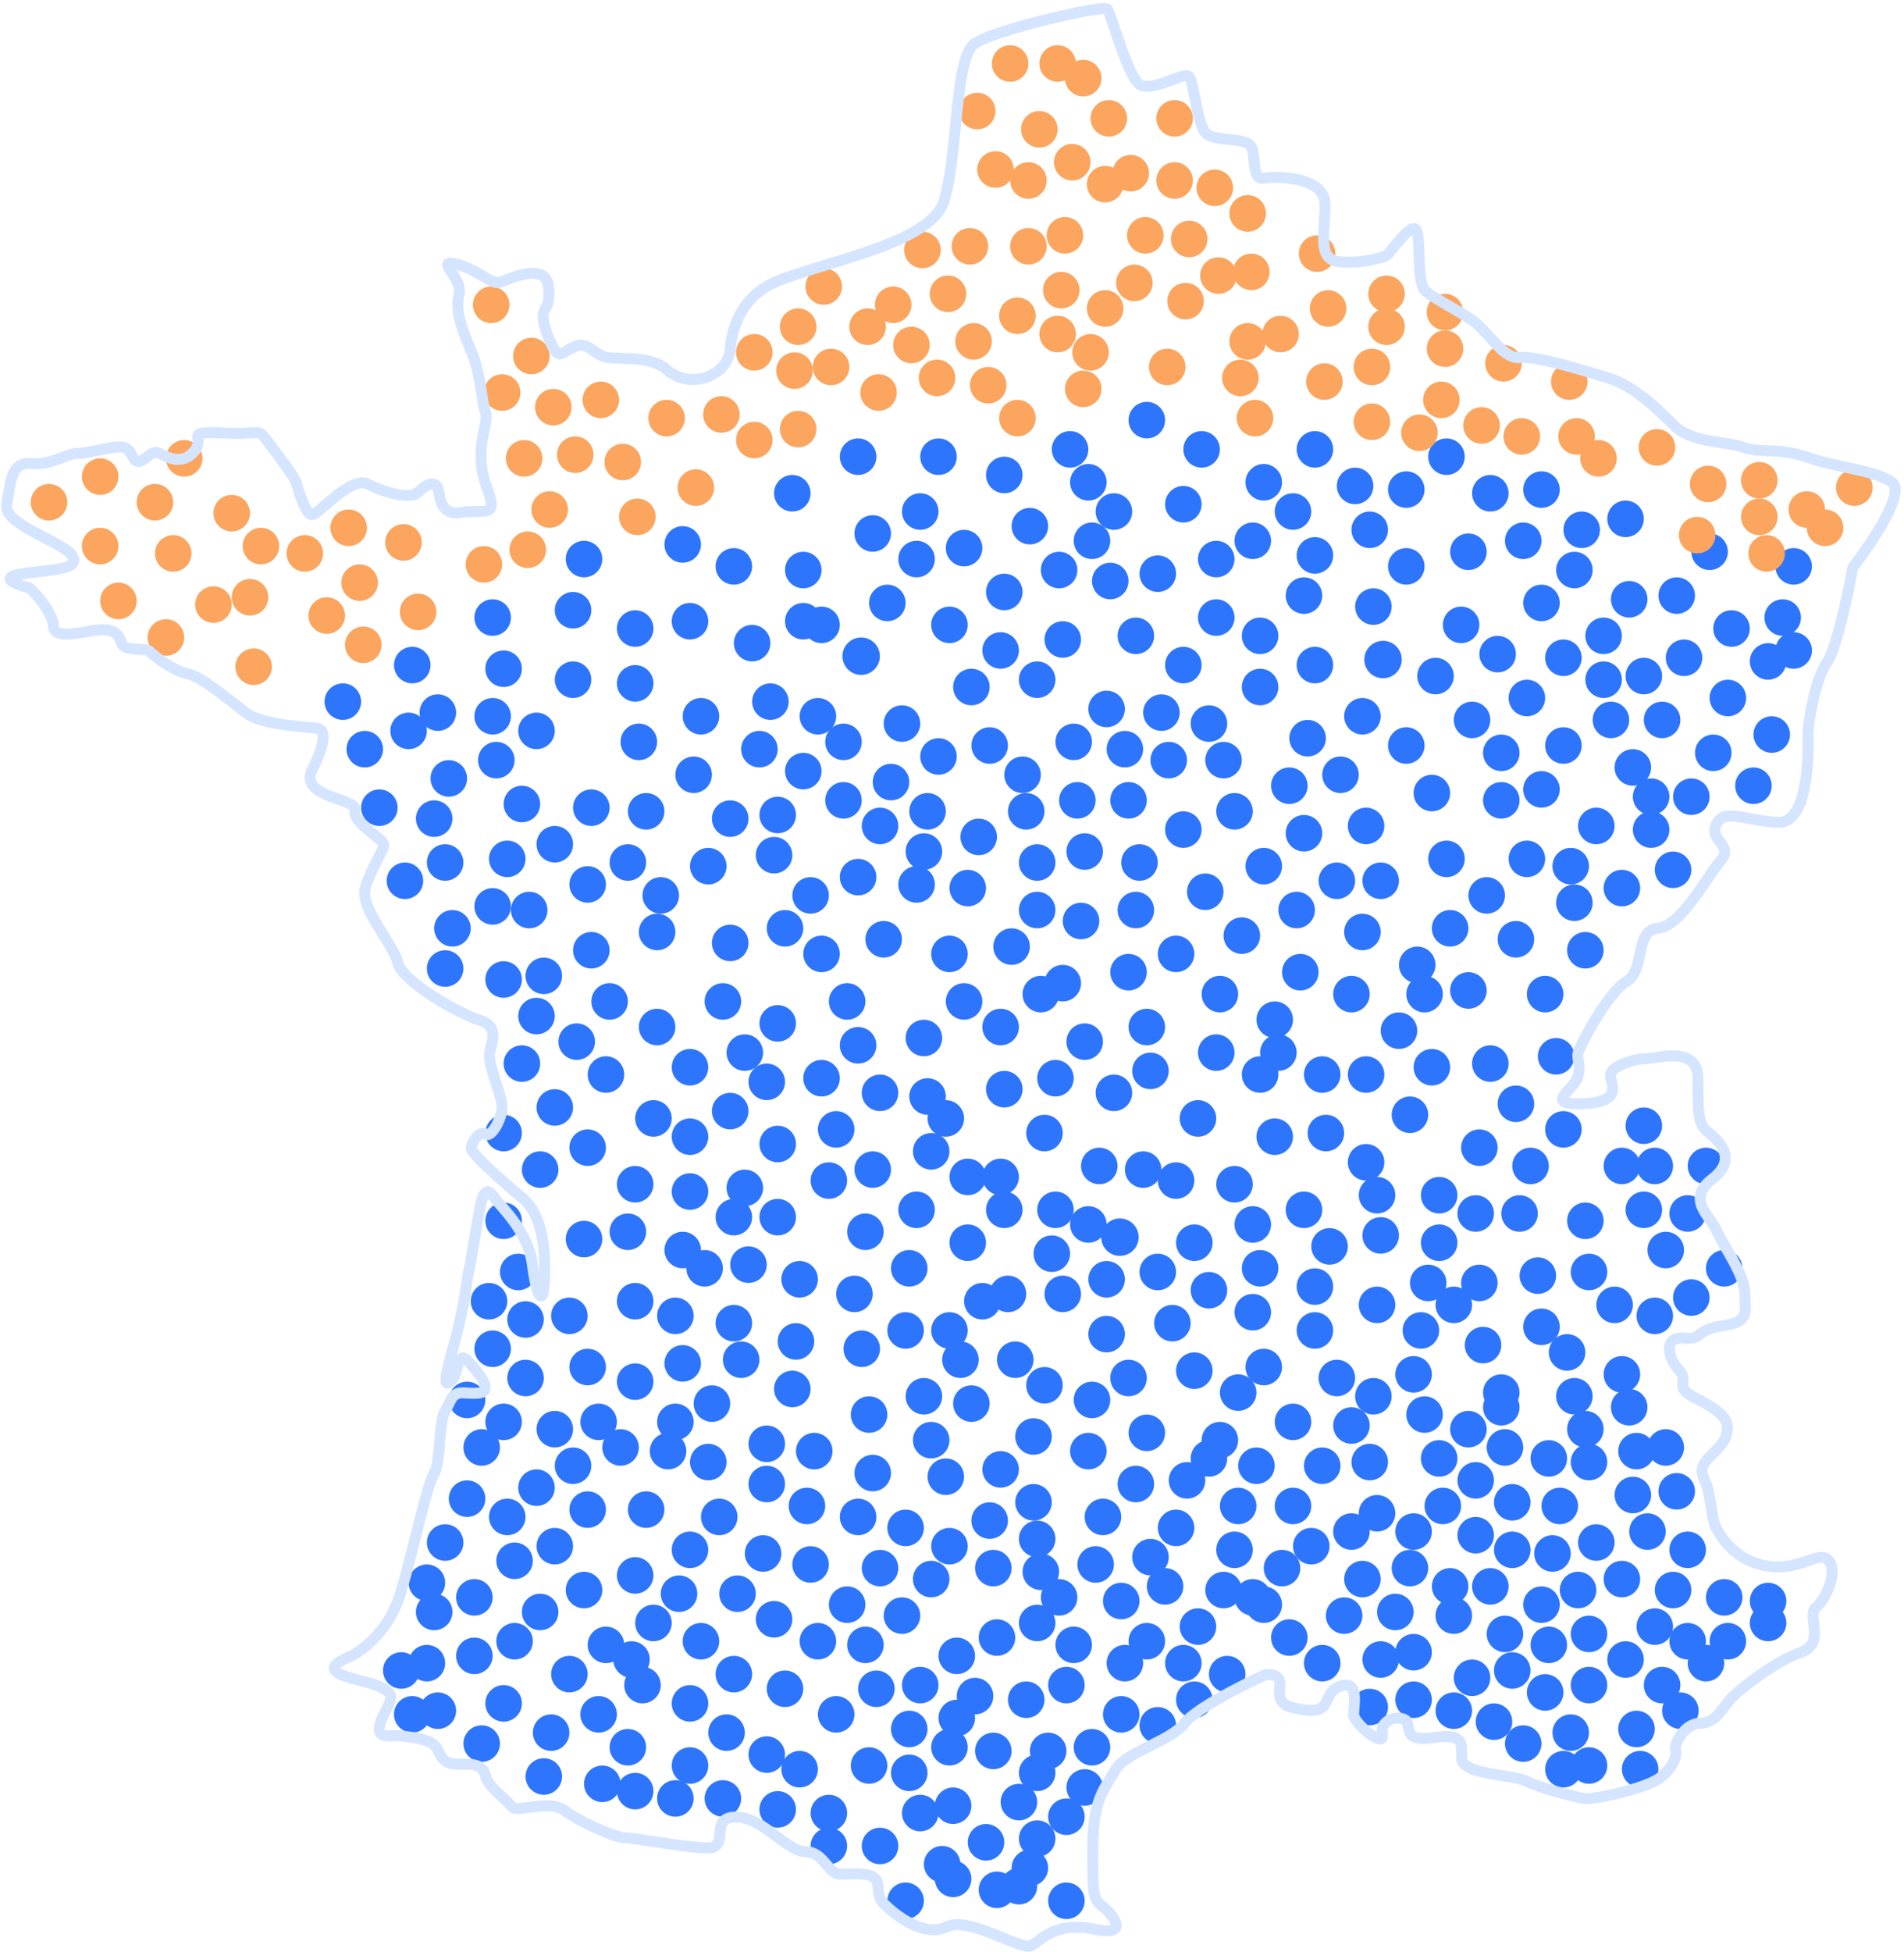 <svg xmlns="http://www.w3.org/2000/svg" viewBox="0 0 521 534">
  <g fill="none" fill-rule="evenodd">
    <g transform="translate(8.406 12.369)">
      <circle fill="#2E75FE" cx="227.234" cy="167.115" r="5.123"/>
      <circle fill="#2E75FE" cx="370.04" cy="168.03" r="5.123"/>
      <circle fill="#2E75FE" cx="298.04" cy="326.03" r="5.123"/>
      <circle fill="#2E75FE" transform="matrix(1 0 0 -1 0 271.094)" cx="408.4" cy="135.547" r="5"/>
      <circle fill="#2E75FE" transform="matrix(1 0 0 -1 0 873.094)" cx="464.4" cy="436.547" r="5"/>
      <circle fill="#2E75FE" transform="matrix(1 0 0 -1 0 911.094)" cx="451.4" cy="455.547" r="5"/>
      <circle fill="#2E75FE" transform="matrix(1 0 0 -1 0 871.094)" cx="344.4" cy="435.547" r="5"/>
      <circle fill="#2E75FE" transform="matrix(1 0 0 -1 0 643.094)" cx="425.4" cy="321.547" r="5"/>
      <circle fill="#2E75FE" transform="matrix(1 0 0 -1 0 351.094)" cx="257.4" cy="175.547" r="5"/>
      <circle fill="#2E75FE" transform="matrix(1 0 0 -1 0 637.094)" cx="266.4" cy="318.547" r="5"/>
      <circle fill="#2E75FE" transform="matrix(1 0 0 -1 0 843.094)" cx="388.4" cy="421.547" r="5"/>
      <circle fill="#2E75FE" transform="matrix(1 0 0 -1 0 753.094)" cx="345.4" cy="376.547" r="5"/>
      <circle fill="#2E75FE" transform="matrix(1 0 0 -1 0 383.094)" cx="376.4" cy="191.547" r="5"/>
      <circle fill="#2E75FE" transform="matrix(1 0 0 -1 0 851.094)" cx="475.4" cy="425.547" r="5"/>
      <circle fill="#2E75FE" transform="matrix(1 0 0 -1 0 839.094)" cx="435.4" cy="419.547" r="5"/>
      <circle fill="#2E75FE" transform="matrix(1 0 0 -1 0 805.094)" cx="293.4" cy="402.547" r="5"/>
      <circle fill="#2E75FE" transform="matrix(1 0 0 -1 0 459.094)" cx="152.4" cy="229.547" r="5"/>
      <circle fill="#2E75FE" transform="matrix(1 0 0 -1 0 409.094)" cx="383.4" cy="204.547" r="5"/>
      <circle fill="#2E75FE" transform="matrix(1 0 0 -1 0 845.094)" cx="326.4" cy="422.547" r="5"/>
      <circle fill="#2E75FE" transform="matrix(1 0 0 -1 0 833.094)" cx="342.4" cy="416.547" r="5"/>
      <circle fill="#2E75FE" transform="matrix(1 0 0 -1 0 621.094)" cx="218.4" cy="310.547" r="5"/>
      <circle fill="#2E75FE" transform="matrix(1 0 0 -1 0 799.094)" cx="418.4" cy="399.547" r="5"/>
      <circle fill="#2E75FE" transform="matrix(1 0 0 -1 0 823.094)" cx="453.4" cy="411.547" r="5"/>
      <circle fill="#2E75FE" transform="matrix(1 0 0 -1 0 737.094)" cx="330.4" cy="368.547" r="5"/>
      <circle fill="#2E75FE" transform="matrix(1 0 0 -1 0 683.094)" cx="225.4" cy="341.547" r="5"/>
      <circle fill="#2E75FE" transform="matrix(1 0 0 -1 0 667.094)" cx="196.4" cy="333.547" r="5"/>
      <circle fill="#2E75FE" transform="matrix(1 0 0 -1 0 853.094)" cx="337.4" cy="426.547" r="5"/>
      <circle fill="#2E75FE" transform="matrix(1 0 0 -1 0 519.094)" cx="325.4" cy="259.547" r="5"/>
      <circle fill="#2E75FE" transform="matrix(1 0 0 -1 0 591.094)" cx="441.4" cy="295.547" r="5"/>
      <circle fill="#2E75FE" transform="matrix(1 0 0 -1 0 819.094)" cx="428.4" cy="409.547" r="5"/>
      <circle fill="#2E75FE" transform="matrix(1 0 0 -1 0 865.094)" cx="319.4" cy="432.547" r="5"/>
      <circle fill="#2E75FE" transform="matrix(1 0 0 -1 0 285.094)" cx="192.4" cy="142.547" r="5"/>
      <circle fill="#2E75FE" transform="matrix(1 0 0 -1 0 827.094)" cx="306.4" cy="413.547" r="5"/>
      <circle fill="#2E75FE" transform="matrix(1 0 0 -1 0 901.094)" cx="414.4" cy="450.547" r="5"/>
      <circle fill="#2E75FE" transform="matrix(1 0 0 -1 0 745.094)" cx="437.4" cy="372.547" r="5"/>
      <circle fill="#2E75FE" transform="matrix(1 0 0 -1 0 613.094)" cx="435.4" cy="306.547" r="5"/>
      <circle fill="#2E75FE" transform="matrix(1 0 0 -1 0 873.094)" cx="453.4" cy="436.547" r="5"/>
      <circle fill="#2E75FE" transform="matrix(1 0 0 -1 0 859.094)" cx="389.4" cy="429.547" r="5"/>
      <circle fill="#2E75FE" transform="matrix(1 0 0 -1 0 897.094)" cx="426.4" cy="448.547" r="5"/>
      <circle fill="#2E75FE" transform="matrix(1 0 0 -1 0 875.094)" cx="415.4" cy="437.547" r="5"/>
      <circle fill="#2E75FE" transform="matrix(1 0 0 -1 0 811.094)" cx="313.4" cy="405.547" r="5"/>
      <circle fill="#2E75FE" transform="matrix(1 0 0 -1 0 917.094)" cx="400.4" cy="458.547" r="5"/>
      <circle fill="#2E75FE" transform="matrix(1 0 0 -1 0 893.094)" cx="394.4" cy="446.547" r="5"/>
      <circle fill="#2E75FE" transform="matrix(1 0 0 -1 0 911.094)" cx="389.4" cy="455.547" r="5"/>
      <circle fill="#2E75FE" transform="matrix(1 0 0 -1 0 905.094)" cx="378.4" cy="452.547" r="5"/>
      <circle fill="#2E75FE" transform="matrix(1 0 0 -1 0 961.094)" cx="270.4" cy="480.547" r="5"/>
      <circle fill="#2E75FE" transform="matrix(1 0 0 -1 0 441.094)" cx="244.4" cy="220.547" r="5"/>
      <circle fill="#2E75FE" transform="matrix(1 0 0 -1 0 817.094)" cx="275.4" cy="408.547" r="5"/>
      <circle fill="#2E75FE" transform="matrix(1 0 0 -1 0 963.094)" cx="252.4" cy="481.547" r="5"/>
      <circle fill="#2E75FE" transform="matrix(1 0 0 -1 0 833.094)" cx="377.4" cy="416.547" r="5"/>
      <circle fill="#2E75FE" transform="matrix(1 0 0 -1 0 745.094)" cx="402.4" cy="372.547" r="5"/>
      <circle fill="#2E75FE" transform="matrix(1 0 0 -1 0 1007.094)" cx="270.4" cy="503.547" r="5"/>
      <circle fill="#2E75FE" transform="matrix(1 0 0 -1 0 983.094)" cx="261.4" cy="491.547" r="5"/>
      <circle fill="#2E75FE" transform="matrix(1 0 0 -1 0 495.094)" cx="153.4" cy="247.547" r="5"/>
      <circle fill="#2E75FE" transform="matrix(1 0 0 -1 0 931.094)" cx="251.4" cy="465.547" r="5"/>
      <circle fill="#2E75FE" transform="matrix(1 0 0 -1 0 897.094)" cx="243.4" cy="448.547" r="5"/>
      <circle fill="#2E75FE" transform="matrix(1 0 0 -1 0 835.094)" cx="276.4" cy="417.547" r="5"/>
      <circle fill="#2E75FE" transform="matrix(1 0 0 -1 0 869.094)" cx="403.4" cy="434.547" r="5"/>
      <circle fill="#2E75FE" transform="matrix(1 0 0 -1 0 397.094)" cx="211.4" cy="198.547" r="5"/>
      <circle fill="#2E75FE" transform="matrix(1 0 0 -1 0 399.094)" cx="271.4" cy="199.547" r="5"/>
      <circle fill="#2E75FE" transform="matrix(1 0 0 -1 0 811.094)" cx="239.4" cy="405.547" r="5"/>
      <circle fill="#2E75FE" transform="matrix(1 0 0 -1 0 931.094)" cx="290.4" cy="465.547" r="5"/>
      <circle fill="#2E75FE" transform="matrix(1 0 0 -1 0 933.094)" cx="278.4" cy="466.547" r="5"/>
      <circle fill="#2E75FE" transform="matrix(1 0 0 -1 0 933.094)" cx="263.4" cy="466.547" r="5"/>
      <circle fill="#2E75FE" transform="matrix(1 0 0 -1 0 915.094)" cx="253.4" cy="457.547" r="5"/>
      <circle fill="#2E75FE" transform="matrix(1 0 0 -1 0 945.094)" cx="240.4" cy="472.547" r="5"/>
      <circle fill="#2E75FE" transform="matrix(1 0 0 -1 0 899.094)" cx="231.4" cy="449.547" r="5"/>
      <circle fill="#2E75FE" transform="matrix(1 0 0 -1 0 407.094)" cx="413.4" cy="203.547" r="5"/>
      <circle fill="#2E75FE" transform="matrix(1 0 0 -1 0 497.094)" cx="216.4" cy="248.547" r="5"/>
      <circle fill="#2E75FE" transform="matrix(1 0 0 -1 0 547.094)" cx="226.4" cy="273.547" r="5"/>
      <circle fill="#2E75FE" transform="matrix(1 0 0 -1 0 595.094)" cx="354.4" cy="297.547" r="5"/>
      <circle fill="#2E75FE" transform="matrix(1 0 0 -1 0 315.094)" cx="211.4" cy="157.547" r="5"/>
      <circle fill="#2E75FE" transform="matrix(1 0 0 -1 0 523.094)" cx="158.4" cy="261.547" r="5"/>
      <circle fill="#2E75FE" transform="matrix(1 0 0 -1 0 923.094)" cx="190.4" cy="461.547" r="5"/>
      <circle fill="#2E75FE" transform="matrix(1 0 0 -1 0 853.094)" cx="223.4" cy="426.547" r="5"/>
      <circle fill="#2E75FE" transform="matrix(1 0 0 -1 0 563.094)" cx="365.4" cy="281.547" r="5"/>
      <circle fill="#2E75FE" transform="matrix(1 0 0 -1 0 339.094)" cx="315.4" cy="169.547" r="5"/>
      <circle fill="#2E75FE" transform="matrix(1 0 0 -1 0 471.094)" cx="126.4" cy="235.547" r="5"/>
      <circle fill="#2E75FE" transform="matrix(1 0 0 -1 0 447.094)" cx="163.4" cy="223.547" r="5"/>
      <circle fill="#2E75FE" transform="matrix(1 0 0 -1 0 369.094)" cx="394.4" cy="184.547" r="5"/>
      <circle fill="#2E75FE" transform="matrix(1 0 0 -1 0 485.094)" cx="364.4" cy="242.547" r="5"/>
      <circle fill="#2E75FE" transform="matrix(1 0 0 -1 0 619.094)" cx="256.4" cy="309.547" r="5"/>
      <circle fill="#2E75FE" transform="matrix(1 0 0 -1 0 345.094)" cx="441.4" cy="172.547" r="5"/>
      <circle fill="#2E75FE" transform="matrix(1 0 0 -1 0 465.094)" cx="213.4" cy="232.547" r="5"/>
      <circle fill="#2E75FE" transform="matrix(1 0 0 -1 0 333.094)" cx="401.4" cy="166.547" r="5"/>
      <circle fill="#2E75FE" transform="matrix(1 0 0 -1 0 787.094)" cx="201.4" cy="393.547" r="5"/>
      <circle fill="#2E75FE" transform="matrix(1 0 0 -1 0 335.094)" cx="452.4" cy="167.547" r="5"/>
      <circle fill="#2E75FE" transform="matrix(1 0 0 -1 0 463.094)" cx="321.4" cy="231.547" r="5"/>
      <circle fill="#2E75FE" transform="matrix(1 0 0 -1 0 719.094)" cx="269.4" cy="359.547" r="5"/>
      <circle fill="#2E75FE" transform="matrix(1 0 0 -1 0 421.094)" cx="204.4" cy="210.547" r="5"/>
      <circle fill="#2E75FE" transform="matrix(1 0 0 -1 0 801.094)" cx="168.4" cy="400.547" r="5"/>
      <circle fill="#2E75FE" transform="matrix(1 0 0 -1 0 615.094)" cx="139.4" cy="307.547" r="5"/>
      <circle fill="#2E75FE" transform="matrix(1 0 0 -1 0 709.094)" cx="209.4" cy="354.547" r="5"/>
      <circle fill="#2E75FE" transform="matrix(1 0 0 -1 0 683.094)" cx="282.4" cy="341.547" r="5"/>
      <circle fill="#2E75FE" transform="matrix(1 0 0 -1 0 723.094)" cx="152.4" cy="361.547" r="5"/>
      <circle fill="#2E75FE" transform="matrix(1 0 0 -1 0 743.094)" cx="186.4" cy="371.547" r="5"/>
      <circle fill="#2E75FE" transform="matrix(1 0 0 -1 0 655.094)" cx="256.4" cy="327.547" r="5"/>
      <circle fill="#2E75FE" transform="matrix(1 0 0 -1 0 699.094)" cx="192.4" cy="349.547" r="5"/>
      <circle fill="#2E75FE" transform="matrix(1 0 0 -1 0 683.094)" cx="267.4" cy="341.547" r="5"/>
      <circle fill="#2E75FE" transform="matrix(1 0 0 -1 0 583.094)" cx="191.4" cy="291.547" r="5"/>
      <circle fill="#2E75FE" transform="matrix(1 0 0 -1 0 649.094)" cx="228.4" cy="324.547" r="5"/>
      <circle fill="#2E75FE" transform="matrix(1 0 0 -1 0 669.094)" cx="240.4" cy="334.547" r="5"/>
      <circle fill="#2E75FE" transform="matrix(1 0 0 -1 0 687.094)" cx="165.4" cy="343.547" r="5"/>
      <circle fill="#2E75FE" transform="matrix(1 0 0 -1 0 767.094)" cx="161.4" cy="383.547" r="5"/>
      <circle fill="#2E75FE" transform="matrix(1 0 0 -1 0 775.094)" cx="185.4" cy="387.547" r="5"/>
      <circle fill="#2E75FE" transform="matrix(1 0 0 -1 0 623.094)" cx="165.4" cy="311.547" r="5"/>
      <circle fill="#2E75FE" transform="matrix(1 0 0 -1 0 713.094)" cx="227.4" cy="356.547" r="5"/>
      <circle fill="#2E75FE" transform="matrix(1 0 0 -1 0 757.094)" cx="143.4" cy="378.547" r="5"/>
      <circle fill="#2E75FE" transform="matrix(1 0 0 -1 0 675.094)" cx="210.4" cy="337.547" r="5"/>
      <circle fill="#2E75FE" transform="matrix(1 0 0 -1 0 641.094)" cx="204.4" cy="320.547" r="5"/>
      <circle fill="#2E75FE" transform="matrix(1 0 0 -1 0 649.094)" cx="163.4" cy="324.547" r="5"/>
      <circle fill="#2E75FE" transform="matrix(1 0 0 -1 0 287.094)" cx="281.4" cy="143.547" r="5"/>
      <circle fill="#2E75FE" transform="matrix(1 0 0 -1 0 325.094)" cx="282.4" cy="162.547" r="5"/>
      <circle fill="#2E75FE" transform="matrix(1 0 0 -1 0 401.094)" cx="114.4" cy="200.547" r="5"/>
      <circle fill="#2E75FE" transform="matrix(1 0 0 -1 0 255.094)" cx="296.4" cy="127.547" r="5"/>
      <circle fill="#2E75FE" transform="matrix(1 0 0 -1 0 367.094)" cx="126.4" cy="183.547" r="5"/>
      <circle fill="#2E75FE" transform="matrix(1 0 0 -1 0 245.094)" cx="208.4" cy="122.547" r="5"/>
      <circle fill="#2E75FE" transform="matrix(1 0 0 -1 0 273.094)" cx="178.4" cy="136.547" r="5"/>
      <circle fill="#2E75FE" transform="matrix(1 0 0 -1 0 371.094)" cx="322.4" cy="185.547" r="5"/>
      <circle fill="#2E75FE" transform="matrix(1 0 0 -1 0 523.094)" cx="189.4" cy="261.547" r="5"/>
      <circle fill="#2E75FE" transform="matrix(1 0 0 -1 0 519.094)" cx="414.4" cy="259.547" r="5"/>
      <circle fill="#2E75FE" transform="matrix(1 0 0 -1 0 769.094)" cx="439.4" cy="384.547" r="5"/>
      <circle fill="#2E75FE" transform="matrix(1 0 0 -1 0 703.094)" cx="351.4" cy="351.547" r="5"/>
      <circle fill="#2E75FE" transform="matrix(1 0 0 -1 0 483.094)" cx="115.4" cy="241.547" r="5"/>
      <circle fill="#2E75FE" transform="matrix(1 0 0 -1 0 351.094)" cx="336.4" cy="175.547" r="5"/>
      <circle fill="#2E75FE" transform="matrix(1 0 0 -1 0 367.094)" cx="215.4" cy="183.547" r="5"/>
      <circle fill="#2E75FE" transform="matrix(1 0 0 -1 0 363.094)" cx="294.4" cy="181.547" r="5"/>
      <circle fill="#2E75FE" transform="matrix(1 0 0 -1 0 323.094)" cx="302.4" cy="161.547" r="5"/>
      <circle fill="#2E75FE" transform="matrix(1 0 0 -1 0 487.094)" cx="331.4" cy="243.547" r="5"/>
      <circle fill="#2E75FE" transform="matrix(1 0 0 -1 0 391.094)" cx="311.4" cy="195.547" r="5"/>
      <circle fill="#2E75FE" transform="matrix(1 0 0 -1 0 289.094)" cx="308.4" cy="144.547" r="5"/>
      <circle fill="#2E75FE" transform="matrix(1 0 0 -1 0 313.094)" cx="324.4" cy="156.547" r="5"/>
      <circle fill="#2E75FE" transform="matrix(1 0 0 -1 0 417.094)" cx="95.4" cy="208.547" r="5"/>
      <circle fill="#2E75FE" transform="matrix(1 0 0 -1 0 225.094)" cx="248.4" cy="112.547" r="5"/>
      <circle fill="#2E75FE" transform="matrix(1 0 0 -1 0 221.094)" cx="284.4" cy="110.547" r="5"/>
      <circle fill="#2E75FE" transform="matrix(1 0 0 -1 0 579.094)" cx="406.4" cy="289.547" r="5"/>
      <circle fill="#2E75FE" transform="matrix(1 0 0 -1 0 369.094)" cx="446.4" cy="184.547" r="5"/>
      <circle fill="#2E75FE" transform="matrix(1 0 0 -1 0 473.094)" cx="302.4" cy="236.547" r="5"/>
      <circle fill="#2E75FE" transform="matrix(1 0 0 -1 0 629.094)" cx="385.4" cy="314.547" r="5"/>
      <circle fill="#2E75FE" transform="matrix(1 0 0 -1 0 461.094)" cx="256.4" cy="230.547" r="5"/>
      <circle fill="#2E75FE" transform="matrix(1 0 0 -1 0 483.094)" cx="388.4" cy="241.547" r="5"/>
      <circle fill="#2E75FE" transform="matrix(1 0 0 -1 0 497.094)" cx="251.4" cy="248.547" r="5"/>
      <circle fill="#2E75FE" transform="matrix(1 0 0 -1 0 405.094)" cx="471.4" cy="202.547" r="5"/>
      <circle fill="#2E75FE" transform="matrix(1 0 0 -1 0 285.094)" cx="482.4" cy="142.547" r="5"/>
      <circle fill="#2E75FE" transform="matrix(1 0 0 -1 0 539.094)" cx="374.4" cy="269.547" r="5"/>
      <circle fill="#2E75FE" transform="matrix(1 0 0 -1 0 319.094)" cx="465.4" cy="159.547" r="5"/>
      <circle fill="#2E75FE" transform="matrix(1 0 0 -1 0 225.094)" cx="387.4" cy="112.547" r="5"/>
      <circle fill="#2E75FE" transform="matrix(1 0 0 -1 0 637.094)" cx="348.4" cy="318.547" r="5"/>
      <circle fill="#2E75FE" transform="matrix(1 0 0 -1 0 455.094)" cx="226.4" cy="227.547" r="5"/>
      <circle fill="#2E75FE" transform="matrix(1 0 0 -1 0 639.094)" cx="407.4" cy="319.547" r="5"/>
      <circle fill="#2E75FE" transform="matrix(1 0 0 -1 0 597.094)" cx="340.4" cy="298.547" r="5"/>
      <circle fill="#2E75FE" transform="matrix(1 0 0 -1 0 497.094)" cx="313.4" cy="248.547" r="5"/>
      <circle fill="#2E75FE" transform="matrix(1 0 0 -1 0 659.094)" cx="447.4" cy="329.547" r="5"/>
      <circle fill="#2E75FE" transform="matrix(1 0 0 -1 0 335.094)" cx="419.4" cy="167.547" r="5"/>
      <circle fill="#2E75FE" transform="matrix(1 0 0 -1 0 331.094)" cx="482.4" cy="165.547" r="5"/>
      <circle fill="#2E75FE" transform="matrix(1 0 0 -1 0 277.094)" cx="459.4" cy="138.547" r="5"/>
      <circle fill="#2E75FE" transform="matrix(1 0 0 -1 0 445.094)" cx="387.4" cy="222.547" r="5"/>
      <circle fill="#2E75FE" transform="matrix(1 0 0 -1 0 301.094)" cx="450.4" cy="150.547" r="5"/>
      <circle fill="#2E75FE" transform="matrix(1 0 0 -1 0 433.094)" cx="259.4" cy="216.547" r="5"/>
      <circle fill="#2E75FE" transform="matrix(1 0 0 -1 0 303.094)" cx="437.4" cy="151.547" r="5"/>
      <circle fill="#2E75FE" transform="matrix(1 0 0 -1 0 221.094)" cx="320.4" cy="110.547" r="5"/>
      <circle fill="#2E75FE" transform="matrix(1 0 0 -1 0 301.094)" cx="348.4" cy="150.547" r="5"/>
      <circle fill="#2E75FE" transform="matrix(1 0 0 -1 0 271.094)" cx="334.4" cy="135.547" r="5"/>
      <circle fill="#2E75FE" transform="matrix(1 0 0 -1 0 265.094)" cx="366.4" cy="132.547" r="5"/>
      <circle fill="#2E75FE" transform="matrix(1 0 0 -1 0 457.094)" cx="369.4" cy="228.547" r="5"/>
      <circle fill="#2E75FE" transform="matrix(1 0 0 -1 0 245.094)" cx="399.4" cy="122.547" r="5"/>
      <circle fill="#2E75FE" transform="matrix(1 0 0 -1 0 685.094)" cx="454.4" cy="342.547" r="5"/>
      <circle fill="#2E75FE" transform="matrix(1 0 0 -1 0 241.094)" cx="362.4" cy="120.547" r="5"/>
      <circle fill="#2E75FE" transform="matrix(1 0 0 -1 0 669.094)" cx="463.4" cy="334.547" r="5"/>
      <circle fill="#2E75FE" transform="matrix(1 0 0 -1 0 255.094)" cx="345.4" cy="127.547" r="5"/>
      <circle fill="#2E75FE" transform="matrix(1 0 0 -1 0 657.094)" cx="355.4" cy="328.547" r="5"/>
      <circle fill="#2E75FE" transform="matrix(1 0 0 -1 0 715.094)" cx="420.4" cy="357.547" r="5"/>
      <circle fill="#2E75FE" transform="matrix(1 0 0 -1 0 323.094)" cx="336.4" cy="161.547" r="5"/>
      <circle fill="#2E75FE" transform="matrix(1 0 0 -1 0 385.094)" cx="299.4" cy="192.547" r="5"/>
      <circle fill="#2E75FE" transform="matrix(1 0 0 -1 0 381.094)" cx="285.4" cy="190.547" r="5"/>
      <circle fill="#2E75FE" transform="matrix(1 0 0 -1 0 317.094)" cx="251.4" cy="158.547" r="5"/>
      <circle fill="#2E75FE" transform="matrix(1 0 0 -1 0 347.094)" cx="148.4" cy="173.547" r="5"/>
      <circle fill="#2E75FE" transform="matrix(1 0 0 -1 0 575.094)" cx="245.4" cy="287.547" r="5"/>
      <circle fill="#2E75FE" transform="matrix(1 0 0 -1 0 327.094)" cx="197.4" cy="163.547" r="5"/>
      <circle fill="#2E75FE" transform="matrix(1 0 0 -1 0 267.094)" cx="230.4" cy="133.547" r="5"/>
      <circle fill="#2E75FE" transform="matrix(1 0 0 -1 0 287.094)" cx="211.4" cy="143.547" r="5"/>
      <circle fill="#2E75FE" transform="matrix(1 0 0 -1 0 313.094)" cx="126.4" cy="156.547" r="5"/>
      <circle fill="#2E75FE" transform="matrix(1 0 0 -1 0 359.094)" cx="85.4" cy="179.547" r="5"/>
      <circle fill="#2E75FE" transform="matrix(1 0 0 -1 0 689.094)" cx="433.4" cy="344.547" r="5"/>
      <circle fill="#2E75FE" transform="matrix(1 0 0 -1 0 559.094)" cx="383.4" cy="279.547" r="5"/>
      <circle fill="#2E75FE" transform="matrix(1 0 0 -1 0 485.094)" cx="171.4" cy="242.547" r="5"/>
      <circle fill="#2E75FE" transform="matrix(1 0 0 -1 0 537.094)" cx="305.4" cy="268.547" r="5"/>
      <circle fill="#2E75FE" transform="matrix(1 0 0 -1 0 465.094)" cx="172.4" cy="232.547" r="5"/>
      <circle fill="#2E75FE" transform="matrix(1 0 0 -1 0 703.094)" cx="380.4" cy="351.547" r="5"/>
      <circle fill="#2E75FE" transform="matrix(1 0 0 -1 0 557.094)" cx="399.4" cy="278.547" r="5"/>
      <circle fill="#2E75FE" transform="matrix(1 0 0 -1 0 611.094)" cx="365.4" cy="305.547" r="5"/>
      <circle fill="#2E75FE" transform="matrix(1 0 0 -1 0 587.094)" cx="319.4" cy="293.547" r="5"/>
      <circle fill="#2E75FE" transform="matrix(1 0 0 -1 0 259.094)" cx="436.4" cy="129.547" r="5"/>
      <circle fill="#2E75FE" transform="matrix(1 0 0 -1 0 449.094)" cx="337.4" cy="224.547" r="5"/>
      <circle fill="#2E75FE" transform="matrix(1 0 0 -1 0 367.094)" cx="183.4" cy="183.547" r="5"/>
      <circle fill="#2E75FE" transform="matrix(1 0 0 -1 0 383.094)" cx="262.4" cy="191.547" r="5"/>
      <circle fill="#2E75FE" transform="matrix(1 0 0 -1 0 371.094)" cx="238.4" cy="185.547" r="5"/>
      <circle fill="#2E75FE" transform="matrix(1 0 0 -1 0 317.094)" cx="216.4" cy="158.547" r="5"/>
      <circle fill="#2E75FE" transform="matrix(1 0 0 -1 0 275.094)" cx="255.4" cy="137.547" r="5"/>
      <circle fill="#2E75FE" transform="matrix(1 0 0 -1 0 573.094)" cx="232.4" cy="286.547" r="5"/>
      <circle fill="#2E75FE" transform="matrix(1 0 0 -1 0 419.094)" cx="245.4" cy="209.547" r="5"/>
      <circle fill="#2E75FE" transform="matrix(1 0 0 -1 0 537.094)" cx="265.4" cy="268.547" r="5"/>
      <circle fill="#2E75FE" transform="matrix(1 0 0 -1 0 413.094)" cx="286.4" cy="206.547" r="5"/>
      <circle fill="#2E75FE" transform="matrix(1 0 0 -1 0 703.094)" cx="251.4" cy="351.547" r="5"/>
      <circle fill="#2E75FE" transform="matrix(1 0 0 -1 0 489.094)" cx="406.4" cy="244.547" r="5"/>
      <circle fill="#2E75FE" transform="matrix(1 0 0 -1 0 783.094)" cx="250.4" cy="391.547" r="5"/>
      <circle fill="#2E75FE" transform="matrix(1 0 0 -1 0 761.094)" cx="274.4" cy="380.547" r="5"/>
      <circle fill="#2E75FE" transform="matrix(1 0 0 -1 0 449.094)" cx="421.4" cy="224.547" r="5"/>
      <circle fill="#2E75FE" transform="matrix(1 0 0 -1 0 413.094)" cx="300.4" cy="206.547" r="5"/>
      <circle fill="#2E75FE" transform="matrix(1 0 0 -1 0 399.094)" cx="358.4" cy="199.547" r="5"/>
      <circle fill="#2E75FE" transform="matrix(1 0 0 -1 0 451.094)" cx="449.4" cy="225.547" r="5"/>
      <circle fill="#2E75FE" transform="matrix(1 0 0 -1 0 601.094)" cx="204.4" cy="300.547" r="5"/>
      <circle fill="#2E75FE" transform="matrix(1 0 0 -1 0 447.094)" cx="275.4" cy="223.547" r="5"/>
      <circle fill="#2E75FE" transform="matrix(1 0 0 -1 0 479.094)" cx="287.4" cy="239.547" r="5"/>
      <circle fill="#2E75FE" transform="matrix(1 0 0 -1 0 419.094)" cx="272.4" cy="209.547" r="5"/>
      <circle fill="#2E75FE" transform="matrix(1 0 0 -1 0 557.094)" cx="134.4" cy="278.547" r="5"/>
      <circle fill="#2E75FE" transform="matrix(1 0 0 -1 0 627.094)" cx="180.4" cy="313.547" r="5"/>
      <circle fill="#2E75FE" transform="matrix(1 0 0 -1 0 483.094)" cx="206.4" cy="241.547" r="5"/>
      <circle fill="#2E75FE" transform="matrix(1 0 0 -1 0 489.094)" cx="233.4" cy="244.547" r="5"/>
      <circle fill="#2E75FE" transform="matrix(1 0 0 -1 0 391.094)" cx="326.4" cy="195.547" r="5"/>
      <circle fill="#2E75FE" transform="matrix(1 0 0 -1 0 437.094)" cx="143.4" cy="218.547" r="5"/>
      <circle fill="#2E75FE" transform="matrix(1 0 0 -1 0 379.094)" cx="349.4" cy="189.547" r="5"/>
      <circle fill="#2E75FE" transform="matrix(1 0 0 -1 0 391.094)" cx="127.4" cy="195.547" r="5"/>
      <circle fill="#2E75FE" transform="matrix(1 0 0 -1 0 413.094)" cx="222.4" cy="206.547" r="5"/>
      <circle fill="#2E75FE" transform="matrix(1 0 0 -1 0 839.094)" cx="246.4" cy="419.547" r="5"/>
      <circle fill="#2E75FE" transform="matrix(1 0 0 -1 0 597.094)" cx="180.4" cy="298.547" r="5"/>
      <circle fill="#2E75FE" transform="matrix(1 0 0 -1 0 905.094)" cx="272.4" cy="452.547" r="5"/>
      <circle fill="#2E75FE" transform="matrix(1 0 0 -1 0 805.094)" cx="226.4" cy="402.547" r="5"/>
      <circle fill="#2E75FE" transform="matrix(1 0 0 -1 0 613.094)" cx="292.4" cy="306.547" r="5"/>
      <circle fill="#2E75FE" transform="matrix(1 0 0 -1 0 265.094)" cx="424.4" cy="132.547" r="5"/>
      <circle fill="#2E75FE" transform="matrix(1 0 0 -1 0 981.094)" cx="275.4" cy="490.547" r="5"/>
      <circle fill="#2E75FE" transform="matrix(1 0 0 -1 0 953.094)" cx="288.4" cy="476.547" r="5"/>
      <circle fill="#2E75FE" transform="matrix(1 0 0 -1 0 377.094)" cx="476.4" cy="188.547" r="5"/>
      <circle fill="#2E75FE" transform="matrix(1 0 0 -1 0 389.094)" cx="248.4" cy="194.547" r="5"/>
      <circle fill="#2E75FE" transform="matrix(1 0 0 -1 0 897.094)" cx="167.4" cy="448.547" r="5"/>
      <circle fill="#2E75FE" transform="matrix(1 0 0 -1 0 805.094)" cx="188.4" cy="402.547" r="5"/>
      <circle fill="#2E75FE" transform="matrix(1 0 0 -1 0 873.094)" cx="215.4" cy="436.547" r="5"/>
      <circle fill="#2E75FE" transform="matrix(1 0 0 -1 0 671.094)" cx="308.4" cy="335.547" r="5"/>
      <circle fill="#2E75FE" transform="matrix(1 0 0 -1 0 345.094)" cx="384.4" cy="172.547" r="5"/>
      <circle fill="#2E75FE" transform="matrix(1 0 0 -1 0 849.094)" cx="281.4" cy="424.547" r="5"/>
      <circle fill="#2E75FE" transform="matrix(1 0 0 -1 0 941.094)" cx="229.4" cy="470.547" r="5"/>
      <circle fill="#2E75FE" transform="matrix(1 0 0 -1 0 823.094)" cx="180.4" cy="411.547" r="5"/>
      <circle fill="#2E75FE" transform="matrix(1 0 0 -1 0 367.094)" cx="364.4" cy="183.547" r="5"/>
      <circle fill="#2E75FE" transform="matrix(1 0 0 -1 0 753.094)" cx="176.4" cy="376.547" r="5"/>
      <circle fill="#2E75FE" transform="matrix(1 0 0 -1 0 847.094)" cx="177.4" cy="423.547" r="5"/>
      <circle fill="#2E75FE" transform="matrix(1 0 0 -1 0 913.094)" cx="220.4" cy="456.547" r="5"/>
      <circle fill="#2E75FE" transform="matrix(1 0 0 -1 0 703.094)" cx="239.4" cy="351.547" r="5"/>
      <circle fill="#2E75FE" transform="matrix(1 0 0 -1 0 967.094)" cx="218.4" cy="483.547" r="5"/>
      <circle fill="#2E75FE" transform="matrix(1 0 0 -1 0 943.094)" cx="210.4" cy="471.547" r="5"/>
      <circle fill="#2E75FE" transform="matrix(1 0 0 -1 0 985.094)" cx="218.4" cy="492.547" r="5"/>
      <circle fill="#2E75FE" transform="matrix(1 0 0 -1 0 293.094)" cx="295.4" cy="146.547" r="5"/>
      <circle fill="#2E75FE" transform="matrix(1 0 0 -1 0 799.094)" cx="212.4" cy="399.547" r="5"/>
      <circle fill="#2E75FE" transform="matrix(1 0 0 -1 0 935.094)" cx="201.4" cy="467.547" r="5"/>
      <circle fill="#2E75FE" transform="matrix(1 0 0 -1 0 951.094)" cx="156.4" cy="475.547" r="5"/>
      <circle fill="#2E75FE" transform="matrix(1 0 0 -1 0 875.094)" cx="228.4" cy="437.547" r="5"/>
      <circle fill="#2E75FE" transform="matrix(1 0 0 -1 0 695.094)" cx="176.4" cy="347.547" r="5"/>
      <circle fill="#2E75FE" transform="matrix(1 0 0 -1 0 965.094)" cx="204.4" cy="482.547" r="5"/>
      <circle fill="#2E75FE" transform="matrix(1 0 0 -1 0 801.094)" cx="152.4" cy="400.547" r="5"/>
      <circle fill="#2E75FE" transform="matrix(1 0 0 -1 0 513.094)" cx="282.4" cy="256.547" r="5"/>
      <circle fill="#2E75FE" transform="matrix(1 0 0 -1 0 381.094)" cx="222.4" cy="190.547" r="5"/>
      <circle fill="#2E75FE" transform="matrix(1 0 0 -1 0 955.094)" cx="165.4" cy="477.547" r="5"/>
      <circle fill="#2E75FE" transform="matrix(1 0 0 -1 0 861.094)" cx="203.4" cy="430.547" r="5"/>
      <circle fill="#2E75FE" transform="matrix(1 0 0 -1 0 929.094)" cx="123.4" cy="464.547" r="5"/>
      <circle fill="#2E75FE" transform="matrix(1 0 0 -1 0 907.094)" cx="180.4" cy="453.547" r="5"/>
      <circle fill="#2E75FE" transform="matrix(1 0 0 -1 0 923.094)" cx="142.4" cy="461.547" r="5"/>
      <circle fill="#2E75FE" transform="matrix(1 0 0 -1 0 875.094)" cx="157.4" cy="437.547" r="5"/>
      <circle fill="#2E75FE" transform="matrix(1 0 0 -1 0 947.094)" cx="140.4" cy="473.547" r="5"/>
      <circle fill="#2E75FE" transform="matrix(1 0 0 -1 0 769.094)" cx="174.4" cy="384.547" r="5"/>
      <circle fill="#2E75FE" transform="matrix(1 0 0 -1 0 907.094)" cx="129.4" cy="453.547" r="5"/>
      <circle fill="#2E75FE" transform="matrix(1 0 0 -1 0 845.094)" cx="151.4" cy="422.547" r="5"/>
      <circle fill="#2E75FE" transform="matrix(1 0 0 -1 0 891.094)" cx="147.4" cy="445.547" r="5"/>
      <circle fill="#2E75FE" transform="matrix(1 0 0 -1 0 913.094)" cx="155.4" cy="456.547" r="5"/>
      <circle fill="#2E75FE" transform="matrix(1 0 0 -1 0 281.094)" cx="324.4" cy="140.547" r="5"/>
      <circle fill="#2E75FE" transform="matrix(1 0 0 -1 0 883.094)" cx="164.4" cy="441.547" r="5"/>
      <circle fill="#2E75FE" transform="matrix(1 0 0 -1 0 359.094)" cx="202.4" cy="179.547" r="5"/>
      <circle fill="#2E75FE" transform="matrix(1 0 0 -1 0 959.094)" cx="189.4" cy="479.547" r="5"/>
      <circle fill="#2E75FE" transform="matrix(1 0 0 -1 0 941.094)" cx="180.4" cy="470.547" r="5"/>
      <circle fill="#2E75FE" transform="matrix(1 0 0 -1 0 509.094)" cx="140.4" cy="254.547" r="5"/>
      <circle fill="#2E75FE" transform="matrix(1 0 0 -1 0 445.094)" cx="130.4" cy="222.547" r="5"/>
      <circle fill="#2E75FE" transform="matrix(1 0 0 -1 0 959.094)" cx="176.4" cy="479.547" r="5"/>
      <circle fill="#2E75FE" transform="matrix(1 0 0 -1 0 821.094)" cx="143.4" cy="410.547" r="5"/>
      <circle fill="#2E75FE" transform="matrix(1 0 0 -1 0 473.094)" cx="136.4" cy="236.547" r="5"/>
      <circle fill="#2E75FE" transform="matrix(1 0 0 -1 0 299.094)" cx="266.4" cy="149.547" r="5"/>
      <circle fill="#2E75FE" transform="matrix(1 0 0 -1 0 857.094)" cx="139.4" cy="428.547" r="5"/>
      <circle fill="#2E75FE" transform="matrix(1 0 0 -1 0 531.094)" cx="138.4" cy="265.547" r="5"/>
      <circle fill="#2E75FE" transform="matrix(1 0 0 -1 0 581.094)" cx="143.4" cy="290.547" r="5"/>
      <circle fill="#2E75FE" transform="matrix(1 0 0 -1 0 375.094)" cx="138.4" cy="187.547" r="5"/>
      <circle fill="#2E75FE" transform="matrix(1 0 0 -1 0 873.094)" cx="132.4" cy="436.547" r="5"/>
      <circle fill="#2E75FE" transform="matrix(1 0 0 -1 0 719.094)" cx="254.4" cy="359.547" r="5"/>
      <circle fill="#2E75FE" transform="matrix(1 0 0 -1 0 881.094)" cx="121.4" cy="440.547" r="5"/>
      <circle fill="#2E75FE" transform="matrix(1 0 0 -1 0 885.094)" cx="108.4" cy="442.547" r="5"/>
      <circle fill="#2E75FE" transform="matrix(1 0 0 -1 0 449.094)" cx="185.4" cy="224.547" r="5"/>
      <circle fill="#2E75FE" transform="matrix(1 0 0 -1 0 347.094)" cx="275.4" cy="173.547" r="5"/>
      <circle fill="#2E75FE" transform="matrix(1 0 0 -1 0 841.094)" cx="108.4" cy="420.547" r="5"/>
      <circle fill="#2E75FE" transform="matrix(1 0 0 -1 0 819.094)" cx="113.4" cy="409.547" r="5"/>
      <circle fill="#2E75FE" transform="matrix(1 0 0 -1 0 625.094)" cx="195.4" cy="312.547" r="5"/>
      <circle fill="#2E75FE" transform="matrix(1 0 0 -1 0 605.094)" cx="246.4" cy="302.547" r="5"/>
      <circle fill="#2E75FE" transform="matrix(1 0 0 -1 0 473.094)" cx="275.4" cy="236.547" r="5"/>
      <circle fill="#2E75FE" transform="matrix(1 0 0 -1 0 415.094)" cx="134.4" cy="207.547" r="5"/>
      <circle fill="#2E75FE" transform="matrix(1 0 0 -1 0 443.094)" cx="203.4" cy="221.547" r="5"/>
      <circle fill="#2E75FE" transform="matrix(1 0 0 -1 0 349.094)" cx="165.4" cy="174.547" r="5"/>
      <circle fill="#2E75FE" transform="matrix(1 0 0 -1 0 829.094)" cx="132.4" cy="414.547" r="5"/>
      <circle fill="#2E75FE" transform="matrix(1 0 0 -1 0 719.094)" cx="194.4" cy="359.547" r="5"/>
      <circle fill="#2E75FE" transform="matrix(1 0 0 -1 0 795.094)" cx="119.4" cy="397.547" r="5"/>
      <circle fill="#2E75FE" transform="matrix(1 0 0 -1 0 753.094)" cx="129.4" cy="376.547" r="5"/>
      <circle fill="#2E75FE" transform="matrix(1 0 0 -1 0 831.094)" cx="213.4" cy="415.547" r="5"/>
      <circle fill="#2E75FE" transform="matrix(1 0 0 -1 0 381.094)" cx="166.4" cy="190.547" r="5"/>
      <circle fill="#2E75FE" transform="matrix(1 0 0 -1 0 741.094)" cx="119.4" cy="370.547" r="5"/>
      <circle fill="#2E75FE" transform="matrix(1 0 0 -1 0 767.094)" cx="123.4" cy="383.547" r="5"/>
      <circle fill="#2E75FE" transform="matrix(1 0 0 -1 0 729.094)" cx="135.4" cy="364.547" r="5"/>
      <circle fill="#2E75FE" transform="matrix(1 0 0 -1 0 457.094)" cx="102.4" cy="228.547" r="5"/>
      <circle fill="#2E75FE" transform="matrix(1 0 0 -1 0 863.094)" cx="170.4" cy="431.547" r="5"/>
      <circle fill="#2E75FE" transform="matrix(1 0 0 -1 0 911.094)" cx="111.4" cy="455.547" r="5"/>
      <circle fill="#2E75FE" transform="matrix(1 0 0 -1 0 837.094)" cx="165.4" cy="418.547" r="5"/>
      <circle fill="#2E75FE" transform="matrix(1 0 0 -1 0 863.094)" cx="275.4" cy="431.547" r="5"/>
      <circle fill="#2E75FE" transform="matrix(1 0 0 -1 0 807.094)" cx="262.4" cy="403.547" r="5"/>
      <circle fill="#2E75FE" transform="matrix(1 0 0 -1 0 813.094)" cx="361.4" cy="406.547" r="5"/>
      <circle fill="#2E75FE" transform="matrix(1 0 0 -1 0 825.094)" cx="200.4" cy="412.547" r="5"/>
      <circle fill="#2E75FE" transform="matrix(1 0 0 -1 0 865.094)" cx="444.4" cy="432.547" r="5"/>
      <circle fill="#2E75FE" transform="matrix(1 0 0 -1 0 885.094)" cx="353.4" cy="442.547" r="5"/>
      <circle fill="#2E75FE" transform="matrix(1 0 0 -1 0 787.094)" cx="302.4" cy="393.547" r="5"/>
      <circle fill="#2E75FE" transform="matrix(1 0 0 -1 0 857.094)" cx="110.4" cy="428.547" r="5"/>
      <circle fill="#2E75FE" transform="matrix(1 0 0 -1 0 845.094)" cx="423.4" cy="422.547" r="5"/>
      <circle fill="#2E75FE" transform="matrix(1 0 0 -1 0 891.094)" cx="327.4" cy="445.547" r="5"/>
      <circle fill="#2E75FE" transform="matrix(1 0 0 -1 0 339.094)" cx="351.4" cy="169.547" r="5"/>
      <circle fill="#2E75FE" transform="matrix(1 0 0 -1 0 805.094)" cx="130.4" cy="402.547" r="5"/>
      <circle fill="#2E75FE" transform="matrix(1 0 0 -1 0 659.094)" cx="178.4" cy="329.547" r="5"/>
      <circle fill="#2E75FE" transform="matrix(1 0 0 -1 0 427.094)" cx="365.4" cy="213.547" r="5"/>
      <circle fill="#2E75FE" transform="matrix(1 0 0 -1 0 419.094)" cx="329.4" cy="209.547" r="5"/>
      <circle fill="#2E75FE" transform="matrix(1 0 0 -1 0 383.094)" cx="419.4" cy="191.547" r="5"/>
      <circle fill="#2E75FE" transform="matrix(1 0 0 -1 0 427.094)" cx="428.4" cy="213.547" r="5"/>
      <circle fill="#2E75FE" transform="matrix(1 0 0 -1 0 883.094)" cx="436.4" cy="441.547" r="5"/>
      <circle fill="#2E75FE" transform="matrix(1 0 0 -1 0 869.094)" cx="426.4" cy="434.547" r="5"/>
      <circle fill="#2E75FE" transform="matrix(1 0 0 -1 0 879.094)" cx="378.4" cy="439.547" r="5"/>
      <circle fill="#2E75FE" transform="matrix(1 0 0 -1 0 673.094)" cx="412.4" cy="336.547" r="5"/>
      <circle fill="#2E75FE" transform="matrix(1 0 0 -1 0 411.094)" cx="454.4" cy="205.547" r="5"/>
      <circle fill="#2E75FE" transform="matrix(1 0 0 -1 0 697.094)" cx="135.4" cy="348.547" r="5"/>
      <circle fill="#2E75FE" transform="matrix(1 0 0 -1 0 825.094)" cx="416.4" cy="412.547" r="5"/>
      <circle fill="#2E75FE" transform="matrix(1 0 0 -1 0 671.094)" cx="133.4" cy="335.547" r="5"/>
      <circle fill="#2E75FE" transform="matrix(1 0 0 -1 0 357.094)" cx="464.4" cy="178.547" r="5"/>
      <circle fill="#2E75FE" transform="matrix(1 0 0 -1 0 885.094)" cx="299.4" cy="442.547" r="5"/>
      <circle fill="#2E75FE" transform="matrix(1 0 0 -1 0 849.094)" cx="121.4" cy="424.547" r="5"/>
      <circle fill="#2E75FE" transform="matrix(1 0 0 -1 0 889.094)" cx="101.4" cy="444.547" r="5"/>
      <circle fill="#2E75FE" transform="matrix(1 0 0 -1 0 945.094)" cx="275.4" cy="472.547" r="5"/>
      <circle fill="#2E75FE" transform="matrix(1 0 0 -1 0 753.094)" cx="155.4" cy="376.547" r="5"/>
      <circle fill="#2E75FE" transform="matrix(1 0 0 -1 0 315.094)" cx="180.4" cy="157.547" r="5"/>
      <circle fill="#2E75FE" transform="matrix(1 0 0 -1 0 885.094)" cx="458.4" cy="442.547" r="5"/>
      <circle fill="#2E75FE" transform="matrix(1 0 0 -1 0 863.094)" cx="475.4" cy="431.547" r="5"/>
      <circle fill="#2E75FE" transform="matrix(1 0 0 -1 0 337.094)" cx="475.4" cy="168.547" r="5"/>
      <circle fill="#2E75FE" transform="matrix(1 0 0 -1 0 669.094)" cx="184.4" cy="334.547" r="5"/>
      <circle fill="#2E75FE" transform="matrix(1 0 0 -1 0 845.094)" cx="449.4" cy="422.547" r="5"/>
      <circle fill="#2E75FE" transform="matrix(1 0 0 -1 0 587.094)" cx="170.4" cy="293.547" r="5"/>
      <circle fill="#2E75FE" transform="matrix(1 0 0 -1 0 573.094)" cx="296.4" cy="286.547" r="5"/>
      <circle fill="#2E75FE" transform="matrix(1 0 0 -1 0 651.094)" cx="369.4" cy="325.547" r="5"/>
      <circle fill="#2E75FE" transform="matrix(1 0 0 -1 0 305.094)" cx="413.4" cy="152.547" r="5"/>
      <circle fill="#2E75FE" transform="matrix(1 0 0 -1 0 543.094)" cx="244.4" cy="271.547" r="5"/>
      <circle fill="#2E75FE" transform="matrix(1 0 0 -1 0 603.094)" cx="152.4" cy="301.547" r="5"/>
      <circle fill="#2E75FE" transform="matrix(1 0 0 -1 0 695.094)" cx="147.4" cy="347.547" r="5"/>
      <circle fill="#2E75FE" transform="matrix(1 0 0 -1 0 313.094)" cx="479.4" cy="156.547" r="5"/>
      <circle fill="#2E75FE" transform="matrix(1 0 0 -1 0 873.094)" cx="305.4" cy="436.547" r="5"/>
      <circle fill="#2E75FE" transform="matrix(1 0 0 -1 0 849.094)" cx="334.4" cy="424.547" r="5"/>
      <circle fill="#2E75FE" transform="matrix(1 0 0 -1 0 447.094)" cx="113.4" cy="223.547" r="5"/>
      <circle fill="#2E75FE" transform="matrix(1 0 0 -1 0 595.094)" cx="129.4" cy="297.547" r="5"/>
      <circle fill="#2E75FE" transform="matrix(1 0 0 -1 0 565.094)" cx="216.4" cy="282.547" r="5"/>
      <circle fill="#2E75FE" transform="matrix(1 0 0 -1 0 319.094)" cx="165.4" cy="159.547" r="5"/>
      <circle fill="#2E75FE" transform="matrix(1 0 0 -1 0 365.094)" cx="111.4" cy="182.547" r="5"/>
      <circle fill="#2E75FE" transform="matrix(1 0 0 -1 0 385.094)" cx="91.4" cy="192.547" r="5"/>
      <circle fill="#2E75FE" transform="matrix(1 0 0 -1 0 551.094)" cx="324.4" cy="275.547" r="5"/>
      <circle fill="#2E75FE" transform="matrix(1 0 0 -1 0 623.094)" cx="329.4" cy="311.547" r="5"/>
      <circle fill="#2E75FE" transform="matrix(1 0 0 -1 0 243.094)" cx="376.4" cy="121.547" r="5"/>
      <circle fill="#2E75FE" transform="matrix(1 0 0 -1 0 419.094)" cx="168.4" cy="209.547" r="5"/>
      <circle fill="#2E75FE" transform="matrix(1 0 0 -1 0 307.094)" cx="367.4" cy="153.547" r="5"/>
      <circle fill="#2E75FE" transform="matrix(1 0 0 -1 0 423.094)" cx="191.4" cy="211.547" r="5"/>
      <circle fill="#2E75FE" transform="matrix(1 0 0 -1 0 913.094)" cx="104.4" cy="456.547" r="5"/>
      <circle fill="#2E75FE" transform="matrix(1 0 0 -1 0 621.094)" cx="313.4" cy="310.547" r="5"/>
      <circle fill="#2E75FE" transform="matrix(1 0 0 -1 0 749.094)" cx="381.4" cy="374.547" r="5"/>
      <circle fill="#2E75FE" transform="matrix(1 0 0 -1 0 799.094)" cx="330.4" cy="399.547" r="5"/>
      <circle fill="#2E75FE" transform="matrix(1 0 0 -1 0 369.094)" cx="432.4" cy="184.547" r="5"/>
      <circle fill="#2E75FE" transform="matrix(1 0 0 -1 0 777.094)" cx="148.4" cy="388.547" r="5"/>
      <circle fill="#2E75FE" transform="matrix(1 0 0 -1 0 905.094)" cx="318.4" cy="452.547" r="5"/>
      <circle fill="#2E75FE" transform="matrix(1 0 0 -1 0 919.094)" cx="308.4" cy="459.547" r="5"/>
      <circle fill="#2E75FE" transform="matrix(1 0 0 -1 0 931.094)" cx="163.4" cy="465.547" r="5"/>
      <circle fill="#2E75FE" transform="matrix(1 0 0 -1 0 843.094)" cx="310.4" cy="421.547" r="5"/>
      <circle fill="#2E75FE" transform="matrix(1 0 0 -1 0 885.094)" cx="315.4" cy="442.547" r="5"/>
      <circle fill="#2E75FE" transform="matrix(1 0 0 -1 0 461.094)" cx="435.4" cy="230.547" r="5"/>
      <circle fill="#2E75FE" transform="matrix(1 0 0 -1 0 875.094)" cx="285.4" cy="437.547" r="5"/>
      <circle fill="#2E75FE" transform="matrix(1 0 0 -1 0 789.094)" cx="138.4" cy="394.547" r="5"/>
      <circle fill="#2E75FE" transform="matrix(1 0 0 -1 0 619.094)" cx="265.4" cy="309.547" r="5"/>
      <circle fill="#2E75FE" transform="matrix(1 0 0 -1 0 763.094)" cx="246.4" cy="381.547" r="5"/>
      <circle fill="#2E75FE" transform="matrix(1 0 0 -1 0 733.094)" cx="277.4" cy="366.547" r="5"/>
      <circle fill="#2E75FE" transform="matrix(1 0 0 -1 0 903.094)" cx="258.4" cy="451.547" r="5"/>
      <circle fill="#2E75FE" transform="matrix(1 0 0 -1 0 765.094)" cx="201.4" cy="382.547" r="5"/>
      <circle fill="#2E75FE" transform="matrix(1 0 0 -1 0 847.094)" cx="193.4" cy="423.547" r="5"/>
      <circle fill="#2E75FE" transform="matrix(1 0 0 -1 0 873.094)" cx="183.4" cy="436.547" r="5"/>
      <circle fill="#2E75FE" transform="matrix(1 0 0 -1 0 567.094)" cx="201.4" cy="283.547" r="5"/>
      <circle fill="#2E75FE" transform="matrix(1 0 0 -1 0 331.094)" cx="265.4" cy="165.547" r="5"/>
      <circle fill="#2E75FE" transform="matrix(1 0 0 -1 0 405.094)" cx="344.4" cy="202.547" r="5"/>
      <circle fill="#2E75FE" transform="matrix(1 0 0 -1 0 995.094)" cx="249.4" cy="497.547" r="5"/>
      <circle fill="#2E75FE" transform="matrix(1 0 0 -1 0 1015.094)" cx="239.4" cy="507.547" r="5"/>
      <circle fill="#2E75FE" transform="matrix(1 0 0 -1 0 969.094)" cx="283.4" cy="484.547" r="5"/>
      <circle fill="#2E75FE" transform="matrix(1 0 0 -1 0 997.094)" cx="273.4" cy="498.547" r="5"/>
      <circle fill="#2E75FE" transform="matrix(1 0 0 -1 0 967.094)" cx="243.4" cy="483.547" r="5"/>
      <circle fill="#2E75FE" transform="matrix(1 0 0 -1 0 921.094)" cx="240.4" cy="460.547" r="5"/>
      <circle fill="#2E75FE" transform="matrix(1 0 0 -1 0 985.094)" cx="232.4" cy="492.547" r="5"/>
      <circle fill="#2E75FE" transform="matrix(1 0 0 -1 0 641.094)" cx="192.4" cy="320.547" r="5"/>
      <circle fill="#2E75FE" transform="matrix(1 0 0 -1 0 593.094)" cx="220.4" cy="296.547" r="5"/>
      <circle fill="#2E75FE" transform="matrix(1 0 0 -1 0 239.094)" cx="289.4" cy="119.547" r="5"/>
      <circle fill="#2E75FE" transform="matrix(1 0 0 -1 0 1015.094)" cx="283.4" cy="507.547" r="5"/>
      <circle fill="#2E75FE" transform="matrix(1 0 0 -1 0 225.094)" cx="226.4" cy="112.547" r="5"/>
      <circle fill="#2E75FE" transform="matrix(1 0 0 -1 0 655.094)" cx="385.4" cy="327.547" r="5"/>
      <circle fill="#2E75FE" transform="matrix(1 0 0 -1 0 639.094)" cx="395.4" cy="319.547" r="5"/>
      <circle fill="#2E75FE" transform="matrix(1 0 0 -1 0 613.094)" cx="410.4" cy="306.547" r="5"/>
      <circle fill="#2E75FE" transform="matrix(1 0 0 -1 0 507.094)" cx="300.4" cy="253.547" r="5"/>
      <circle fill="#2E75FE" transform="matrix(1 0 0 -1 0 511.094)" cx="129.4" cy="255.547" r="5"/>
      <circle fill="#2E75FE" transform="matrix(1 0 0 -1 0 517.094)" cx="393.4" cy="258.547" r="5"/>
      <circle fill="#2E75FE" transform="matrix(1 0 0 -1 0 427.094)" cx="232.4" cy="213.547" r="5"/>
      <circle fill="#2E75FE" transform="matrix(1 0 0 -1 0 899.094)" cx="206.4" cy="449.547" r="5"/>
      <circle fill="#2E75FE" transform="matrix(1 0 0 -1 0 687.094)" cx="125.4" cy="343.547" r="5"/>
      <circle fill="#2E75FE" transform="matrix(1 0 0 -1 0 251.094)" cx="315.4" cy="125.547" r="5"/>
      <circle fill="#2E75FE" transform="matrix(1 0 0 -1 0 637.094)" cx="441.4" cy="318.547" r="5"/>
      <circle fill="#2E75FE" transform="matrix(1 0 0 -1 0 1009.094)" cx="264.4" cy="504.547" r="5"/>
      <circle fill="#2E75FE" transform="matrix(1 0 0 -1 0 281.094)" cx="151.4" cy="140.547" r="5"/>
      <circle fill="#2E75FE" transform="matrix(1 0 0 -1 0 923.094)" cx="421.4" cy="461.547" r="5"/>
      <circle fill="#2E75FE" transform="matrix(1 0 0 -1 0 309.094)" cx="148.4" cy="154.547" r="5"/>
      <circle fill="#2E75FE" transform="matrix(1 0 0 -1 0 417.094)" cx="153.4" cy="208.547" r="5"/>
      <circle fill="#2E75FE" transform="matrix(1 0 0 -1 0 1003.094)" cx="252.4" cy="501.547" r="5"/>
      <circle fill="#2E75FE" transform="matrix(1 0 0 -1 0 387.094)" cx="460.4" cy="193.547" r="5"/>
      <circle fill="#2E75FE" transform="matrix(1 0 0 -1 0 713.094)" cx="126.4" cy="356.547" r="5"/>
      <circle fill="#2E75FE" transform="matrix(1 0 0 -1 0 891.094)" cx="192.4" cy="445.547" r="5"/>
      <circle fill="#2E75FE" transform="matrix(1 0 0 -1 0 441.094)" cx="288.4" cy="220.547" r="5"/>
      <circle fill="#2E75FE" transform="matrix(1 0 0 -1 0 279.094)" cx="351.4" cy="139.547" r="5"/>
      <circle fill="#2E75FE" transform="matrix(1 0 0 -1 0 387.094)" cx="402.4" cy="193.547" r="5"/>
      <circle fill="#2E75FE" transform="matrix(1 0 0 -1 0 849.094)" cx="463.4" cy="424.547" r="5"/>
      <circle fill="#2E75FE" transform="matrix(1 0 0 -1 0 769.094)" cx="289.4" cy="384.547" r="5"/>
      <circle fill="#2E75FE" transform="matrix(1 0 0 -1 0 645.094)" cx="334.4" cy="322.547" r="5"/>
      <circle fill="#2E75FE" transform="matrix(1 0 0 -1 0 843.094)" cx="399.4" cy="421.547" r="5"/>
      <circle fill="#2E75FE" transform="matrix(1 0 0 -1 0 839.094)" cx="364.4" cy="419.547" r="5"/>
      <circle fill="#2E75FE" transform="matrix(1 0 0 -1 0 897.094)" cx="446.4" cy="448.547" r="5"/>
      <circle fill="#2E75FE" transform="matrix(1 0 0 -1 0 909.094)" cx="366.4" cy="454.547" r="5"/>
      <circle fill="#2E75FE" transform="matrix(1 0 0 -1 0 423.094)" cx="110.4" cy="211.547" r="5"/>
      <circle fill="#2E75FE" transform="matrix(1 0 0 -1 0 913.094)" cx="298.4" cy="456.547" r="5"/>
      <circle fill="#2E75FE" transform="matrix(1 0 0 -1 0 797.094)" cx="274.4" cy="398.547" r="5"/>
      <circle fill="#2E75FE" transform="matrix(1 0 0 -1 0 897.094)" cx="283.4" cy="448.547" r="5"/>
      <circle fill="#2E75FE" transform="matrix(1 0 0 -1 0 833.094)" cx="232.4" cy="416.547" r="5"/>
      <circle fill="#2E75FE" transform="matrix(1 0 0 -1 0 871.094)" cx="264.4" cy="435.547" r="5"/>
      <circle fill="#2E75FE" transform="matrix(1 0 0 -1 0 881.094)" cx="253.4" cy="440.547" r="5"/>
      <circle fill="#2E75FE" transform="matrix(1 0 0 -1 0 859.094)" cx="238.4" cy="429.547" r="5"/>
      <circle fill="#2E75FE" transform="matrix(1 0 0 -1 0 779.094)" cx="265.4" cy="389.547" r="5"/>
      <circle fill="#2E75FE" transform="matrix(1 0 0 -1 0 445.094)" cx="409.4" cy="222.547" r="5"/>
      <circle fill="#2E75FE" transform="matrix(1 0 0 -1 0 781.094)" cx="230.4" cy="390.547" r="5"/>
      <circle fill="#2E75FE" transform="matrix(1 0 0 -1 0 493.094)" cx="268.4" cy="246.547" r="5"/>
      <circle fill="#2E75FE" transform="matrix(1 0 0 -1 0 769.094)" cx="214.4" cy="384.547" r="5"/>
      <circle fill="#2E75FE" transform="matrix(1 0 0 -1 0 721.094)" cx="178.4" cy="360.547" r="5"/>
      <circle fill="#2E75FE" transform="matrix(1 0 0 -1 0 749.094)" cx="229.4" cy="374.547" r="5"/>
      <circle fill="#2E75FE" transform="matrix(1 0 0 -1 0 305.094)" cx="234.4" cy="152.547" r="5"/>
      <circle fill="#2E75FE" transform="matrix(1 0 0 -1 0 459.094)" cx="242.4" cy="229.547" r="5"/>
      <circle fill="#2E75FE" transform="matrix(1 0 0 -1 0 523.094)" cx="255.4" cy="261.547" r="5"/>
      <circle fill="#2E75FE" transform="matrix(1 0 0 -1 0 491.094)" cx="191.4" cy="245.547" r="5"/>
      <circle fill="#2E75FE" transform="matrix(1 0 0 -1 0 399.094)" cx="181.4" cy="199.547" r="5"/>
      <circle fill="#2E75FE" transform="matrix(1 0 0 -1 0 739.094)" cx="244.4" cy="369.547" r="5"/>
      <circle fill="#2E75FE" transform="matrix(1 0 0 -1 0 743.094)" cx="257.4" cy="371.547" r="5"/>
      <circle fill="#2E75FE" transform="matrix(1 0 0 -1 0 563.094)" cx="157.4" cy="281.547" r="5"/>
      <circle fill="#2E75FE" transform="matrix(1 0 0 -1 0 637.094)" cx="280.4" cy="318.547" r="5"/>
      <circle fill="#2E75FE" transform="matrix(1 0 0 -1 0 537.094)" cx="171.4" cy="268.547" r="5"/>
      <circle fill="#2E75FE" transform="matrix(1 0 0 -1 0 429.094)" cx="315.4" cy="214.547" r="5"/>
      <circle fill="#2E75FE" transform="matrix(1 0 0 -1 0 563.094)" cx="336.4" cy="281.547" r="5"/>
      <circle fill="#2E75FE" transform="matrix(1 0 0 -1 0 653.094)" cx="151.4" cy="326.547" r="5"/>
      <circle fill="#2E75FE" transform="matrix(1 0 0 -1 0 735.094)" cx="208.4" cy="367.547" r="5"/>
      <circle fill="#2E75FE" transform="matrix(1 0 0 -1 0 615.094)" cx="230.4" cy="307.547" r="5"/>
      <circle fill="#2E75FE" transform="matrix(1 0 0 -1 0 523.094)" cx="223.4" cy="261.547" r="5"/>
      <circle fill="#2E75FE" transform="matrix(1 0 0 -1 0 447.094)" cx="303.4" cy="223.547" r="5"/>
      <circle fill="#2E75FE" transform="matrix(1 0 0 -1 0 339.094)" cx="104.4" cy="169.547" r="5"/>
      <circle fill="#2E75FE" transform="matrix(1 0 0 -1 0 669.094)" cx="336.4" cy="334.547" r="5"/>
      <circle fill="#2E75FE" transform="matrix(1 0 0 -1 0 603.094)" cx="396.4" cy="301.547" r="5"/>
      <circle fill="#2E75FE" transform="matrix(1 0 0 -1 0 375.094)" cx="103.4" cy="187.547" r="5"/>
      <circle fill="#2E75FE" transform="matrix(1 0 0 -1 0 585.094)" cx="377.4" cy="292.547" r="5"/>
      <circle fill="#2E75FE" transform="matrix(1 0 0 -1 0 533.094)" cx="340.4" cy="266.547" r="5"/>
      <circle fill="#2E75FE" transform="matrix(1 0 0 -1 0 277.094)" cx="393.4" cy="138.547" r="5"/>
      <circle fill="#2E75FE" transform="matrix(1 0 0 -1 0 205.094)" cx="305.4" cy="102.547" r="5"/>
      <circle fill="#2E75FE" transform="matrix(1 0 0 -1 0 469.094)" cx="422.4" cy="234.547" r="5"/>
      <circle fill="#2E75FE" transform="matrix(1 0 0 -1 0 731.094)" cx="165.4" cy="365.547" r="5"/>
      <circle fill="#2E75FE" transform="matrix(1 0 0 -1 0 545.094)" cx="288.4" cy="272.547" r="5"/>
      <circle fill="#2E75FE" transform="matrix(1 0 0 -1 0 615.094)" cx="304.4" cy="307.547" r="5"/>
      <circle fill="#2E75FE" transform="matrix(1 0 0 -1 0 655.094)" cx="318.4" cy="327.547" r="5"/>
      <circle fill="#2E75FE" transform="matrix(1 0 0 -1 0 587.094)" cx="250.4" cy="293.547" r="5"/>
      <circle fill="#2E75FE" transform="matrix(1 0 0 -1 0 571.094)" cx="266.4" cy="285.547" r="5"/>
      <circle fill="#2E75FE" transform="matrix(1 0 0 -1 0 593.094)" cx="419.4" cy="296.547" r="5"/>
      <circle fill="#2E75FE" transform="matrix(1 0 0 -1 0 243.094)" cx="413.4" cy="121.547" r="5"/>
      <circle fill="#2E75FE" transform="matrix(1 0 0 -1 0 385.094)" cx="199.4" cy="192.547" r="5"/>
      <circle fill="#2E75FE" transform="matrix(1 0 0 -1 0 595.094)" cx="277.4" cy="297.547" r="5"/>
      <circle fill="#2E75FE" transform="matrix(1 0 0 -1 0 553.094)" cx="417.4" cy="276.547" r="5"/>
      <circle fill="#2E75FE" transform="matrix(1 0 0 -1 0 473.094)" cx="346.4" cy="236.547" r="5"/>
      <circle fill="#2E75FE" transform="matrix(1 0 0 -1 0 551.094)" cx="195.4" cy="275.547" r="5"/>
      <circle fill="#FBA55F" transform="matrix(-1 0 0 1 610 0)" cx="305" cy="52" r="5"/>
      <circle fill="#FBA55F" transform="matrix(-1 0 0 1 704 0)" cx="352" cy="57" r="5"/>
      <circle fill="#FBA55F" transform="matrix(-1 0 0 1 710 0)" cx="355" cy="72" r="5"/>
      <circle fill="#FBA55F" transform="matrix(-1 0 0 1 772 0)" cx="386" cy="97" r="5"/>
      <circle fill="#FBA55F" transform="matrix(-1 0 0 1 670 0)" cx="335" cy="102" r="5"/>
      <circle fill="#FBA55F" transform="matrix(-1 0 0 1 666 0)" cx="333" cy="81" r="5"/>
      <circle fill="#FBA55F" transform="matrix(-1 0 0 1 774 0)" cx="387" cy="73" r="5"/>
      <circle fill="#FBA55F" transform="matrix(-1 0 0 1 622 0)" cx="311" cy="88" r="5"/>
      <circle fill="#FBA55F" transform="matrix(-1 0 0 1 918 0)" cx="459" cy="120" r="5"/>
      <circle fill="#FBA55F" transform="matrix(-1 0 0 1 580 0)" cx="290" cy="84" r="5"/>
      <circle fill="#FBA55F" transform="matrix(-1 0 0 1 842 0)" cx="421" cy="92" r="5"/>
      <circle fill="#FBA55F" transform="matrix(-1 0 0 1 420 0)" cx="210" cy="105" r="5"/>
      <circle fill="#FBA55F" transform="matrix(-1 0 0 1 734 0)" cx="367" cy="103" r="5"/>
      <circle fill="#FBA55F" transform="matrix(-1 0 0 1 972 0)" cx="486" cy="127" r="5"/>
      <circle fill="#FBA55F" transform="matrix(-1 0 0 1 540 0)" cx="270" cy="74" r="5"/>
      <circle fill="#FBA55F" transform="matrix(-1 0 0 1 858 0)" cx="429" cy="113" r="5"/>
      <circle fill="#FBA55F" transform="matrix(-1 0 0 1 946 0)" cx="473" cy="129" r="5"/>
      <circle fill="#FBA55F" transform="matrix(-1 0 0 1 122 0)" cx="61" cy="170" r="5"/>
      <circle fill="#FBA55F" transform="matrix(-1 0 0 1 816 0)" cx="408" cy="107" r="5"/>
      <circle fill="#FBA55F" transform="matrix(-1 0 0 1 540 0)" cx="270" cy="102" r="5"/>
      <circle fill="#FBA55F" transform="matrix(-1 0 0 1 174 0)" cx="87" cy="132" r="5"/>
      <circle fill="#FBA55F" transform="matrix(-1 0 0 1 120 0)" cx="60" cy="151" r="5"/>
      <circle fill="#FBA55F" transform="matrix(-1 0 0 1 946 0)" cx="473" cy="119" r="5"/>
      <circle fill="#FBA55F" transform="matrix(-1 0 0 1 950 0)" cx="475" cy="139" r="5"/>
      <circle fill="#FBA55F" transform="matrix(-1 0 0 1 248 0)" cx="124" cy="142" r="5"/>
      <circle fill="#FBA55F" transform="matrix(-1 0 0 1 74 0)" cx="37" cy="162" r="5"/>
      <circle fill="#FBA55F" transform="matrix(-1 0 0 1 212 0)" cx="106" cy="155" r="5"/>
      <circle fill="#FBA55F" transform="matrix(-1 0 0 1 150 0)" cx="75" cy="139" r="5"/>
      <circle fill="#FBA55F" transform="matrix(-1 0 0 1 890 0)" cx="445" cy="110" r="5"/>
      <circle fill="#FBA55F" transform="matrix(-1 0 0 1 626 0)" cx="313" cy="37" r="5"/>
      <circle fill="#FBA55F" transform="matrix(-1 0 0 1 794 0)" cx="397" cy="104" r="5"/>
      <circle fill="#FBA55F" transform="matrix(-1 0 0 1 806 0)" cx="403" cy="87" r="5"/>
      <circle fill="#FBA55F" transform="matrix(-1 0 0 1 284 0)" cx="142" cy="127" r="5"/>
      <circle fill="#FBA55F" transform="matrix(-1 0 0 1 774 0)" cx="387" cy="83" r="5"/>
      <circle fill="#FBA55F" transform="matrix(-1 0 0 1 604 0)" cx="302" cy="65" r="5"/>
      <circle fill="#FBA55F" transform="matrix(-1 0 0 1 742 0)" cx="371" cy="68" r="5"/>
      <circle fill="#FBA55F" transform="matrix(-1 0 0 1 998 0)" cx="499" cy="121" r="5"/>
      <circle fill="#FBA55F" transform="matrix(-1 0 0 1 846 0)" cx="423" cy="107" r="5"/>
      <circle fill="#FBA55F" transform="matrix(-1 0 0 1 524 0)" cx="262" cy="93" r="5"/>
      <circle fill="#FBA55F" transform="matrix(-1 0 0 1 982 0)" cx="491" cy="132" r="5"/>
      <circle fill="#FBA55F" transform="matrix(-1 0 0 1 734 0)" cx="367" cy="88" r="5"/>
      <circle fill="#FBA55F" transform="matrix(-1 0 0 1 662 0)" cx="331" cy="91" r="5"/>
      <circle fill="#FBA55F" transform="matrix(-1 0 0 1 650 0)" cx="325" cy="63" r="5"/>
      <circle fill="#FBA55F" transform="matrix(-1 0 0 1 528 0)" cx="264" cy="34" r="5"/>
      <circle fill="#FBA55F" transform="matrix(-1 0 0 1 562 0)" cx="281" cy="79" r="5"/>
      <circle fill="#FBA55F" transform="matrix(-1 0 0 1 666 0)" cx="333" cy="46" r="5"/>
      <circle fill="#FBA55F" transform="matrix(-1 0 0 1 632 0)" cx="316" cy="70" r="5"/>
      <circle fill="#FBA55F" transform="matrix(-1 0 0 1 496 0)" cx="248" cy="91" r="5"/>
      <circle fill="#FBA55F" transform="matrix(-1 0 0 1 708 0)" cx="354" cy="92" r="5"/>
      <circle fill="#FBA55F" transform="matrix(-1 0 0 1 760 0)" cx="380" cy="106" r="5"/>
      <circle fill="#FBA55F" transform="matrix(-1 0 0 1 588 0)" cx="294" cy="72" r="5"/>
      <circle fill="#FBA55F" transform="matrix(-1 0 0 1 518 0)" cx="259" cy="18" r="5"/>
      <circle fill="#FBA55F" transform="matrix(-1 0 0 1 546 0)" cx="273" cy="37" r="5"/>
      <circle fill="#FBA55F" transform="matrix(-1 0 0 1 502 0)" cx="251" cy="68" r="5"/>
      <circle fill="#FBA55F" transform="matrix(-1 0 0 1 684 0)" cx="342" cy="79" r="5"/>
      <circle fill="#FBA55F" transform="matrix(-1 0 0 1 516 0)" cx="258" cy="81" r="5"/>
      <circle fill="#FBA55F" transform="matrix(-1 0 0 1 488 0)" cx="244" cy="56" r="5"/>
      <circle fill="#FBA55F" transform="matrix(-1 0 0 1 742 0)" cx="371" cy="77" r="5"/>
      <circle fill="#FBA55F" transform="matrix(-1 0 0 1 482 0)" cx="241" cy="82" r="5"/>
      <circle fill="#FBA55F" transform="matrix(-1 0 0 1 576 0)" cx="288" cy="94" r="5"/>
      <circle fill="#FBA55F" transform="matrix(-1 0 0 1 626 0)" cx="313" cy="20" r="5"/>
      <circle fill="#FBA55F" transform="matrix(-1 0 0 1 590 0)" cx="295" cy="20" r="5"/>
      <circle fill="#FBA55F" transform="matrix(-1 0 0 1 588 0)" cx="294" cy="38" r="5"/>
      <circle fill="#FBA55F" transform="matrix(-1 0 0 1 348 0)" cx="174" cy="102" r="5"/>
      <circle fill="#FBA55F" transform="matrix(-1 0 0 1 378 0)" cx="189" cy="101" r="5"/>
      <circle fill="#FBA55F" transform="matrix(-1 0 0 1 668 0)" cx="334" cy="62" r="5"/>
      <circle fill="#FBA55F" transform="matrix(-1 0 0 1 332 0)" cx="166" cy="129" r="5"/>
      <circle fill="#FBA55F" transform="matrix(-1 0 0 1 38 0)" cx="19" cy="137" r="5"/>
      <circle fill="#FBA55F" transform="matrix(-1 0 0 1 464 0)" cx="232" cy="95" r="5"/>
      <circle fill="#FBA55F" transform="matrix(-1 0 0 1 648 0)" cx="324" cy="39" r="5"/>
      <circle fill="#FBA55F" transform="matrix(-1 0 0 1 564 0)" cx="282" cy="67" r="5"/>
      <circle fill="#FBA55F" transform="matrix(-1 0 0 1 472 0)" cx="236" cy="71" r="5"/>
      <circle fill="#FBA55F" transform="matrix(-1 0 0 1 912 0)" cx="456" cy="134" r="5"/>
      <circle fill="#FBA55F" transform="matrix(-1 0 0 1 552 0)" cx="276" cy="23" r="5"/>
      <circle fill="#FBA55F" transform="matrix(-1 0 0 1 286 0)" cx="143" cy="99" r="5"/>
      <circle fill="#FBA55F" transform="matrix(-1 0 0 1 546 0)" cx="273" cy="55" r="5"/>
      <circle fill="#FBA55F" transform="matrix(-1 0 0 1 566 0)" cx="283" cy="52" r="5"/>
      <circle fill="#FBA55F" transform="matrix(-1 0 0 1 162 0)" cx="81" cy="156" r="5"/>
      <circle fill="#FBA55F" transform="matrix(-1 0 0 1 110 0)" cx="55" cy="128" r="5"/>
      <circle fill="#FBA55F" transform="matrix(-1 0 0 1 324 0)" cx="162" cy="114" r="5"/>
      <circle fill="#FBA55F" transform="matrix(-1 0 0 1 562 0)" cx="281" cy="5" r="5"/>
      <circle fill="#FBA55F" transform="matrix(-1 0 0 1 514 0)" cx="257" cy="55" r="5"/>
      <circle fill="#FBA55F" transform="matrix(-1 0 0 1 602 0)" cx="301" cy="35" r="5"/>
      <circle fill="#FBA55F" transform="matrix(-1 0 0 1 570 0)" cx="285" cy="32" r="5"/>
      <circle fill="#FBA55F" transform="matrix(-1 0 0 1 434 0)" cx="217" cy="66" r="5"/>
      <circle fill="#FBA55F" transform="matrix(-1 0 0 1 364 0)" cx="182" cy="121" r="5"/>
      <circle fill="#FBA55F" transform="matrix(-1 0 0 1 396 0)" cx="198" cy="108" r="5"/>
      <circle fill="#FBA55F" transform="matrix(-1 0 0 1 252 0)" cx="126" cy="71" r="5"/>
      <circle fill="#FBA55F" transform="matrix(-1 0 0 1 84 0)" cx="42" cy="113" r="5"/>
      <circle fill="#FBA55F" transform="matrix(-1 0 0 1 182 0)" cx="91" cy="164" r="5"/>
      <circle fill="#FBA55F" transform="matrix(-1 0 0 1 312 0)" cx="156" cy="97" r="5"/>
      <circle fill="#FBA55F" transform="matrix(-1 0 0 1 78 0)" cx="39" cy="139" r="5"/>
      <circle fill="#FBA55F" transform="matrix(-1 0 0 1 458 0)" cx="229" cy="77" r="5"/>
      <circle fill="#FBA55F" transform="matrix(-1 0 0 1 274 0)" cx="137" cy="85" r="5"/>
      <circle fill="#FBA55F" transform="matrix(-1 0 0 1 126 0)" cx="63" cy="137" r="5"/>
      <circle fill="#FBA55F" transform="matrix(-1 0 0 1 68 0)" cx="34" cy="125" r="5"/>
      <circle fill="#FBA55F" transform="matrix(-1 0 0 1 48 0)" cx="24" cy="152" r="5"/>
      <circle fill="#FBA55F" transform="matrix(-1 0 0 1 38 0)" cx="19" cy="118" r="5"/>
      <circle fill="#FBA55F" transform="matrix(-1 0 0 1 298 0)" cx="149" cy="112" r="5"/>
      <circle fill="#FBA55F" transform="matrix(-1 0 0 1 270 0)" cx="135" cy="113" r="5"/>
      <circle fill="#FBA55F" transform="matrix(-1 0 0 1 272 0)" cx="136" cy="138" r="5"/>
      <circle fill="#FBA55F" transform="matrix(-1 0 0 1 418 0)" cx="209" cy="89" r="5"/>
      <circle fill="#FBA55F" transform="matrix(-1 0 0 1 536 0)" cx="268" cy="5" r="5"/>
      <circle fill="#FBA55F" transform="matrix(-1 0 0 1 258 0)" cx="129" cy="95" r="5"/>
      <circle fill="#FBA55F" transform="matrix(-1 0 0 1 420 0)" cx="210" cy="77" r="5"/>
      <circle fill="#FBA55F" transform="matrix(-1 0 0 1 576 0)" cx="288" cy="9" r="5"/>
      <circle fill="#FBA55F" transform="matrix(-1 0 0 1 204 0)" cx="102" cy="136" r="5"/>
      <circle fill="#FBA55F" transform="matrix(-1 0 0 1 396 0)" cx="198" cy="84" r="5"/>
      <circle fill="#FBA55F" transform="matrix(-1 0 0 1 180 0)" cx="90" cy="147" r="5"/>
      <circle fill="#FBA55F" transform="matrix(-1 0 0 1 10 0)" cx="5" cy="125" r="5"/>
      <circle fill="#FBA55F" transform="matrix(-1 0 0 1 438 0)" cx="219" cy="88" r="5"/>
      <circle fill="#FBA55F" transform="matrix(-1 0 0 1 634 0)" cx="317" cy="53" r="5"/>
      <circle fill="#2E75FE" transform="matrix(1 0 0 -1 0 551.094)" cx="341.4" cy="275.547" r="5"/>
      <circle fill="#2E75FE" transform="matrix(1 0 0 -1 0 545.094)" cx="149.4" cy="272.547" r="5"/>
      <circle fill="#2E75FE" transform="matrix(1 0 0 -1 0 347.094)" cx="430.4" cy="173.547" r="5"/>
      <circle fill="#2E75FE" transform="matrix(1 0 0 -1 0 519.094)" cx="276.4" cy="259.547" r="5"/>
      <circle fill="#2E75FE" transform="matrix(1 0 0 -1 0 643.094)" cx="129.4" cy="321.547" r="5"/>
      <circle fill="#2E75FE" transform="matrix(1 0 0 -1 0 317.094)" cx="391.4" cy="158.547" r="5"/>
      <circle fill="#2E75FE" transform="matrix(1 0 0 -1 0 221.094)" cx="351.4" cy="110.547" r="5"/>
      <circle fill="#2E75FE" transform="matrix(1 0 0 -1 0 535.094)" cx="204.4" cy="267.547" r="5"/>
      <circle fill="#2E75FE" transform="matrix(1 0 0 -1 0 563.094)" cx="353.4" cy="281.547" r="5"/>
      <circle fill="#2E75FE" transform="matrix(1 0 0 -1 0 519.094)" cx="361.4" cy="259.547" r="5"/>
      <circle fill="#2E75FE" transform="matrix(1 0 0 -1 0 413.094)" cx="402.4" cy="206.547" r="5"/>
      <circle fill="#2E75FE" transform="matrix(1 0 0 -1 0 431.094)" cx="348.4" cy="215.547" r="5"/>
      <circle fill="#2E75FE" transform="matrix(1 0 0 -1 0 791.094)" cx="450.4" cy="395.547" r="5"/>
      <circle fill="#2E75FE" transform="matrix(1 0 0 -1 0 357.094)" cx="409.4" cy="178.547" r="5"/>
      <circle fill="#2E75FE" transform="matrix(1 0 0 -1 0 403.094)" cx="235.4" cy="201.547" r="5"/>
      <circle fill="#2E75FE" transform="matrix(1 0 0 -1 0 465.094)" cx="398.4" cy="232.547" r="5"/>
      <circle fill="#2E75FE" transform="matrix(1 0 0 -1 0 823.094)" cx="329.4" cy="411.547" r="5"/>
      <circle fill="#2E75FE" transform="matrix(1 0 0 -1 0 777.094)" cx="335.4" cy="388.547" r="5"/>
      <circle fill="#2E75FE" transform="matrix(1 0 0 -1 0 767.094)" cx="447.4" cy="383.547" r="5"/>
      <circle fill="#2E75FE" transform="matrix(1 0 0 -1 0 799.094)" cx="345.4" cy="399.547" r="5"/>
      <circle fill="#2E75FE" transform="matrix(1 0 0 -1 0 821.094)" cx="350.4" cy="410.547" r="5"/>
      <circle fill="#2E75FE" transform="matrix(1 0 0 -1 0 803.094)" cx="368.4" cy="401.547" r="5"/>
      <circle fill="#2E75FE" transform="matrix(1 0 0 -1 0 813.094)" cx="378.4" cy="406.547" r="5"/>
      <circle fill="#2E75FE" transform="matrix(1 0 0 -1 0 799.094)" cx="386.4" cy="399.547" r="5"/>
      <circle fill="#2E75FE" transform="matrix(1 0 0 -1 0 507.094)" cx="347.4" cy="253.547" r="5"/>
      <circle fill="#2E75FE" transform="matrix(1 0 0 -1 0 773.094)" cx="385.4" cy="386.547" r="5"/>
      <circle fill="#2E75FE" transform="matrix(1 0 0 -1 0 411.094)" cx="443.4" cy="205.547" r="5"/>
      <circle fill="#2E75FE" transform="matrix(1 0 0 -1 0 565.094)" cx="280.4" cy="282.547" r="5"/>
      <circle fill="#2E75FE" transform="matrix(1 0 0 -1 0 505.094)" cx="113.4" cy="252.547" r="5"/>
      <circle fill="#2E75FE" transform="matrix(1 0 0 -1 0 775.094)" cx="366.4" cy="387.547" r="5"/>
      <circle fill="#2E75FE" transform="matrix(1 0 0 -1 0 785.094)" cx="316.4" cy="392.547" r="5"/>
      <circle fill="#2E75FE" transform="matrix(1 0 0 -1 0 785.094)" cx="395.4" cy="392.547" r="5"/>
      <circle fill="#2E75FE" transform="matrix(1 0 0 -1 0 797.094)" cx="405.4" cy="398.547" r="5"/>
      <circle fill="#2E75FE" transform="matrix(1 0 0 -1 0 815.094)" cx="395.4" cy="407.547" r="5"/>
      <circle fill="#2E75FE" transform="matrix(1 0 0 -1 0 767.094)" cx="403.4" cy="383.547" r="5"/>
      <circle fill="#2E75FE" transform="matrix(1 0 0 -1 0 773.094)" cx="415.4" cy="386.547" r="5"/>
      <circle fill="#2E75FE" transform="matrix(1 0 0 -1 0 235.094)" cx="266.4" cy="117.547" r="5"/>
      <circle fill="#2E75FE" transform="matrix(1 0 0 -1 0 775.094)" cx="426.4" cy="387.547" r="5"/>
      <circle fill="#2E75FE" transform="matrix(1 0 0 -1 0 729.094)" cx="300.4" cy="364.547" r="5"/>
      <circle fill="#2E75FE" transform="matrix(1 0 0 -1 0 613.094)" cx="444.4" cy="306.547" r="5"/>
      <circle fill="#2E75FE" transform="matrix(1 0 0 -1 0 701.094)" cx="413.4" cy="350.547" r="5"/>
      <circle fill="#2E75FE" transform="matrix(1 0 0 -1 0 629.094)" cx="368.4" cy="314.547" r="5"/>
      <circle fill="#2E75FE" transform="matrix(1 0 0 -1 0 613.094)" cx="458.4" cy="306.547" r="5"/>
      <circle fill="#2E75FE" transform="matrix(1 0 0 -1 0 711.094)" cx="397.4" cy="355.547" r="5"/>
      <circle fill="#2E75FE" transform="matrix(1 0 0 -1 0 777.094)" cx="353.4" cy="388.547" r="5"/>
      <circle fill="#2E75FE" transform="matrix(1 0 0 -1 0 677.094)" cx="396.4" cy="338.547" r="5"/>
      <circle fill="#2E75FE" transform="matrix(1 0 0 -1 0 695.094)" cx="444.4" cy="347.547" r="5"/>
      <circle fill="#2E75FE" transform="matrix(1 0 0 -1 0 759.094)" cx="305.4" cy="379.547" r="5"/>
      <circle fill="#2E75FE" transform="matrix(1 0 0 -1 0 763.094)" cx="325.4" cy="381.547" r="5"/>
      <circle fill="#2E75FE" transform="matrix(1 0 0 -1 0 679.094)" cx="351.4" cy="339.547" r="5"/>
      <circle fill="#2E75FE" transform="matrix(1 0 0 -1 0 285.094)" cx="376.4" cy="142.547" r="5"/>
      <circle fill="#2E75FE" transform="matrix(1 0 0 -1 0 725.094)" cx="318.4" cy="362.547" r="5"/>
      <circle fill="#2E75FE" transform="matrix(1 0 0 -1 0 395.094)" cx="438.4" cy="197.547" r="5"/>
      <circle fill="#2E75FE" transform="matrix(1 0 0 -1 0 757.094)" cx="393.4" cy="378.547" r="5"/>
      <circle fill="#2E75FE" transform="matrix(1 0 0 -1 0 699.094)" cx="312.4" cy="349.547" r="5"/>
      <circle fill="#2E75FE" transform="matrix(1 0 0 -1 0 755.094)" cx="361.4" cy="377.547" r="5"/>
      <circle fill="#2E75FE" transform="matrix(1 0 0 -1 0 729.094)" cx="357.4" cy="364.547" r="5"/>
      <circle fill="#2E75FE" transform="matrix(1 0 0 -1 0 689.094)" cx="368.4" cy="344.547" r="5"/>
      <circle fill="#2E75FE" transform="matrix(1 0 0 -1 0 723.094)" cx="337.4" cy="361.547" r="5"/>
      <circle fill="#2E75FE" transform="matrix(1 0 0 -1 0 705.094)" cx="294.4" cy="352.547" r="5"/>
      <circle fill="#2E75FE" transform="matrix(1 0 0 -1 0 559.094)" cx="180.4" cy="279.547" r="5"/>
      <circle fill="#2E75FE" transform="matrix(1 0 0 -1 0 739.094)" cx="367.4" cy="369.547" r="5"/>
      <circle fill="#2E75FE" transform="matrix(1 0 0 -1 0 727.094)" cx="378.4" cy="363.547" r="5"/>
      <circle fill="#2E75FE" transform="matrix(1 0 0 -1 0 239.094)" cx="337.4" cy="119.547" r="5"/>
      <circle fill="#2E75FE" transform="matrix(1 0 0 -1 0 737.094)" cx="402.4" cy="368.547" r="5"/>
      <circle fill="#2E75FE" transform="matrix(1 0 0 -1 0 727.094)" cx="435.4" cy="363.547" r="5"/>
      <circle fill="#2E75FE" transform="matrix(1 0 0 -1 0 757.094)" cx="425.4" cy="378.547" r="5"/>
      <circle fill="#2E75FE" transform="matrix(1 0 0 -1 0 519.094)" cx="381.4" cy="259.547" r="5"/>
      <circle fill="#2E75FE" transform="matrix(1 0 0 -1 0 341.094)" cx="129.4" cy="170.547" r="5"/>
      <circle fill="#2E75FE" transform="matrix(1 0 0 -1 0 739.094)" cx="422.4" cy="369.547" r="5"/>
      <circle fill="#2E75FE" transform="matrix(1 0 0 -1 0 693.094)" cx="334.4" cy="346.547" r="5"/>
      <circle fill="#2E75FE" transform="matrix(1 0 0 -1 0 741.094)" cx="290.4" cy="370.547" r="5"/>
      <circle fill="#2E75FE" transform="matrix(1 0 0 -1 0 287.094)" cx="422.4" cy="143.547" r="5"/>
      <circle fill="#2E75FE" transform="matrix(1 0 0 -1 0 457.094)" cx="357.4" cy="228.547" r="5"/>
      <circle fill="#2E75FE" transform="matrix(1 0 0 -1 0 503.094)" cx="379.4" cy="251.547" r="5"/>
      <circle fill="#2E75FE" transform="matrix(1 0 0 -1 0 943.094)" cx="419.4" cy="471.547" r="5"/>
      <circle fill="#2E75FE" transform="matrix(1 0 0 -1 0 689.094)" cx="389.4" cy="344.547" r="5"/>
      <circle fill="#2E75FE" transform="matrix(1 0 0 -1 0 929.094)" cx="408.4" cy="464.547" r="5"/>
      <circle fill="#2E75FE" transform="matrix(1 0 0 -1 0 495.094)" cx="425.4" cy="247.547" r="5"/>
      <circle fill="#2E75FE" transform="matrix(1 0 0 -1 0 889.094)" cx="405.4" cy="444.547" r="5"/>
      <circle fill="#2E75FE" transform="matrix(1 0 0 -1 0 821.094)" cx="251.4" cy="410.547" r="5"/>
      <circle fill="#2E75FE" transform="matrix(1 0 0 -1 0 853.094)" cx="413.4" cy="426.547" r="5"/>
      <circle fill="#2E75FE" transform="matrix(1 0 0 -1 0 637.094)" cx="242.4" cy="318.547" r="5"/>
      <circle fill="#2E75FE" transform="matrix(1 0 0 -1 0 281.094)" cx="242.4" cy="140.547" r="5"/>
      <circle fill="#2E75FE" transform="matrix(1 0 0 -1 0 645.094)" cx="289.4" cy="322.547" r="5"/>
      <circle fill="#2E75FE" transform="matrix(1 0 0 -1 0 823.094)" cx="405.4" cy="411.547" r="5"/>
      <circle fill="#2E75FE" transform="matrix(1 0 0 -1 0 263.094)" cx="273.4" cy="131.547" r="5"/>
      <circle fill="#2E75FE" transform="matrix(1 0 0 -1 0 813.094)" cx="442.4" cy="406.547" r="5"/>
      <circle fill="#2E75FE" transform="matrix(1 0 0 -1 0 793.094)" cx="438.4" cy="396.547" r="5"/>
      <circle fill="#2E75FE" transform="matrix(1 0 0 -1 0 365.094)" cx="309.4" cy="182.547" r="5"/>
      <circle fill="#2E75FE" transform="matrix(1 0 0 -1 0 675.094)" cx="294.4" cy="337.547" r="5"/>
      <circle fill="#2E75FE" transform="matrix(1 0 0 -1 0 921.094)" cx="439.4" cy="460.547" r="5"/>
      <circle fill="#2E75FE" transform="matrix(1 0 0 -1 0 857.094)" cx="373.4" cy="428.547" r="5"/>
      <circle fill="#2E75FE" transform="matrix(1 0 0 -1 0 681.094)" cx="322.4" cy="340.547" r="5"/>
      <circle fill="#2E75FE" transform="matrix(1 0 0 -1 0 773.094)" cx="322.4" cy="386.547" r="5"/>
      <circle fill="#2E75FE" transform="matrix(1 0 0 -1 0 271.094)" cx="290.4" cy="135.547" r="5"/>
      <circle fill="#2E75FE" transform="matrix(1 0 0 -1 0 687.094)" cx="260.4" cy="343.547" r="5"/>
      <circle fill="#2E75FE" transform="matrix(1 0 0 -1 0 639.094)" cx="453.4" cy="319.547" r="5"/>
      <circle fill="#2E75FE" transform="matrix(1 0 0 -1 0 677.094)" cx="382.4" cy="338.547" r="5"/>
      <circle fill="#2E75FE" transform="matrix(1 0 0 -1 0 671.094)" cx="426.4" cy="335.547" r="5"/>
      <circle fill="#2E75FE" transform="matrix(1 0 0 -1 0 661.094)" cx="279.4" cy="330.547" r="5"/>
      <circle fill="#2E75FE" transform="matrix(1 0 0 -1 0 851.094)" cx="298.4" cy="425.547" r="5"/>
      <circle fill="#2E75FE" transform="matrix(1 0 0 -1 0 323.094)" cx="430.4" cy="161.547" r="5"/>
      <circle fill="#2E75FE" transform="rotate(180 243.4 127.547)" cx="243.4" cy="127.547" r="5"/>
      <circle fill="#2E75FE" transform="rotate(180 359.4 429.547)" cx="359.4" cy="429.547" r="5"/>
      <circle fill="#2E75FE" transform="rotate(180 369.4 441.547)" cx="369.4" cy="441.547" r="5"/>
      <circle fill="#2E75FE" transform="rotate(180 440.4 471.547)" cx="440.4" cy="471.547" r="5"/>
      <circle fill="#2E75FE" transform="rotate(180 426.4 470.547)" cx="426.4" cy="470.547" r="5"/>
      <circle fill="#2E75FE" transform="rotate(180 291.4 415.547)" cx="291.4" cy="415.547" r="5"/>
      <circle fill="#2E75FE" transform="rotate(180 263.4 416.547)" cx="263.4" cy="416.547" r="5"/>
      <circle fill="#2E75FE" transform="rotate(180 443.4 214.547)" cx="443.4" cy="214.547" r="5"/>
      <circle fill="#2E75FE" transform="rotate(180 306.4 280.547)" cx="306.4" cy="280.547" r="5"/>
      <circle fill="#FBA55F" transform="matrix(-1 0 0 1 100 0)" cx="50" cy="153" r="5"/>
    </g>
    <path d="M486.364 224.931c9.479.558 8.364-22.86 8.364-24.533 0-1.673 1.672-13.939 5.018-18.957 3.345-4.46 7.248-26.206 7.248-26.206s15.612-20.072 10.6-23.417c-5.024-3.346-15.06-3.903-22.866-6.691-7.8-2.788-13.376-1.115-17.842-2.788-4.46-1.673-13.382-1.115-18.4-5.576-4.46-4.46-11.151-11.15-18.4-13.381-7.248-2.23-20.066-6.133-23.975-5.576-4.455.558-7.806-5.575-12.266-9.478-4.46-3.346-11.704-6.691-13.94-8.921-2.23-2.23-1.115-13.382-2.23-16.17-1.11-3.345-7.248 6.133-8.363 6.691-1.11.558-6.685 2.23-12.824 1.673-6.133-.558-3.903-7.806-3.903-15.612s-13.382-7.806-16.727-7.249c-3.346.558-2.23-5.575-3.346-8.363-1.115-2.788-8.363-1.673-11.703-3.345-3.35-1.115-3.908-15.055-5.575-16.17-1.679-1.115-10.042 4.46-13.388 2.23-3.34-2.23-7.806-19.514-8.915-20.63-1.12-1.115-30.666 5.576-36.242 9.48-5.575 3.902-4.466 30.665-8.363 42.932-3.351 12.266-36.242 17.284-47.393 22.86-11.152 5.576-11.152 18.4-11.152 18.4s-.563 3.902-4.466 6.133c-3.897 2.23-8.92 2.23-12.824-1.115-4.46-3.903-12.266-2.788-16.163-3.346-3.909-.557-5.576-5.018-9.485-2.788-3.903 1.673-3.903 4.46-7.242-3.903-2.788-8.363 1.11-4.46.552-12.266-.552-7.806-11.152-2.23-13.382-1.673-1.673 1.115-6.685-3.903-12.26-5.018-5.577-1.115 2.224 3.903 1.109 8.364-1.11 4.46.557 8.92 3.345 15.612 2.788 6.69 2.788 13.939 3.909 16.726 1.11 2.788-3.351 9.48 0 19.515 3.897 10.036 0 6.691-6.697 7.806-6.69 1.115-5.575-6.133-6.69-7.248-1.116-1.115-2.788-.558-5.019 1.673-2.23 2.23-9.473 0-13.939-2.23-4.46-2.231-13.381 8.363-15.048 8.363-1.679.557-3.909-6.691-4.467-8.921-1.11-2.23-4.46-6.691-7.805-11.152-3.346-3.903-.558-1.672-12.267-2.23-11.151-.557-4.46 1.115-7.806 5.018-3.345 3.903-7.248 1.673-9.473.558-2.236-1.115-3.35 1.672-5.575 2.23-2.236 0-1.679-3.345-4.467-3.903-2.787-.557-8.92 1.673-12.26 1.673-3.351 0-7.254 3.345-12.83 2.788-5.576-.558-5.576 5.018-6.685 11.15-1.12 5.577 15.049 10.037 17.836 13.94 2.788 3.903-5.575 3.903-13.381 5.018-7.806 1.115-.558 3.345 1.672 3.903 1.673 1.115 6.691 7.248 6.691 10.594 0 3.345 7.249 1.672 10.594 1.115 3.345-.558 6.69-.558 7.806 2.788.557 3.345 6.133 1.672 7.811 2.788 1.667 1.672 6.128 5.018 10.031 6.133 3.909.557 11.151 6.69 16.17 10.594 5.017 3.902 17.841 3.902 20.072 4.46 1.672.558 2.23 3.345-1.667 11.151-3.909 7.806 12.26 7.806 11.703 11.152-1.115 3.345 7.811 7.806 7.811 9.478 0 1.673-3.35 6.133-5.023 11.71-1.673 5.575 7.811 15.61 8.92 20.629 1.116 5.018 16.728 13.94 22.303 15.612 5.576 1.673 3.346 6.133 2.788 8.92-.557 2.789 2.788 10.595 3.346 13.94.557 3.345-2.788 9.479-4.455 8.363-1.679-1.115-3.909 2.23-3.909 3.903s11.709 11.71 14.497 13.94c2.23 2.23 5.575 6.69 5.575 18.957 0 12.266-2.224 7.806-3.345-1.115-1.115-8.921-8.363-15.612-10.03-17.842-1.679-2.23-2.236-2.788-3.352-1.116-1.115 1.673-3.345 18.4-3.902 20.073-.558 1.672-1.11 10.036-4.461 21.745-3.345 11.709-1.673 10.036 0 8.363 1.673-2.23 1.115-8.363 4.46-4.46 10.042 11.151 0 7.806-2.787 8.363-2.23.558-2.23 2.23-3.898 5.018-1.678 2.788-1.12 13.382-2.788 16.727-2.235 3.346-5.575 20.63-9.484 33.454-3.903 12.267-13.381 16.727-13.381 16.727-12.267 5.018 3.35 6.133 7.806 8.364 5.018 2.23 2.787 3.903.557 8.92-2.224 5.576 1.673 4.461 4.46 4.461 3.346.558 10.042.558 11.152 4.46 1.678 3.904 4.466 3.346 7.254 3.346 2.788 0 5.012.558 5.576 3.345.552 2.788 6.127 6.691 7.242 8.364 1.121 1.673 10.594-2.23 14.497 1.115 3.903 2.788 12.266 6.69 15.612 7.248 3.345 0 20.072 3.346 24.533 2.788 4.46-1.115-.552-8.363 6.69-8.363 7.249 0 13.94 9.478 18.958 9.478 5.018 0 6.133 6.134 9.478 6.134 3.351 0 7.806-.558 9.479 1.115 1.673 1.115 0 5.018 2.788 7.248 2.788 2.788 10.6 8.921 16.727 6.133 6.133-3.345 20.63 6.691 23.417 5.018 2.788-1.672 6.697-6.69 17.285-4.46 10.594 2.23 3.903-5.018 2.23-6.133-2.788-2.23-2.788-2.788-2.788-16.17 0-13.381 3.346-16.17 6.134-21.187 2.787-5.018 15.054-7.806 18.957-12.824 3.908-5.018 22.302-13.382 22.302-13.382 7.806 0 0 6.691 6.697 8.921 12.818 3.346 7.8-3.345 13.376-5.575 5.575-2.23 3.903 5.018 3.903 7.806.557 2.787 8.92 9.478 7.811 5.018-.563-4.46 5.576-5.018 6.685-3.346 1.116 2.23-.557 5.576 7.254 4.46 8.364-1.114 7.8 1.116 7.8 5.576 0 4.46 12.825 4.46 17.29 6.134 4.456 2.23 13.377 4.46 16.728 5.018 3.34 0 16.164-2.788 20.066-5.576 3.903-2.788 5.024-6.69 4.461-7.806-.558-1.115 2.23-7.248 6.69-7.248 4.461 0 6.134-4.46 8.922-7.249 2.788-2.787 12.266-10.036 18.957-12.266 6.69-2.788 1.115-10.036 3.903-12.266 2.788-2.23 6.133-10.037 3.345-12.824-2.787-2.788-7.248 2.787-16.163 1.672-8.364-1.115-12.272-6.69-13.94-9.478-2.235-2.788-1.678-10.037-3.908-14.497-2.23-4.46 2.788-6.133 5.576-10.594 2.23-5.018 0-7.248-7.243-11.151-7.254-3.345-2.236-4.46-5.024-7.806-3.34-3.345-4.46-9.479 1.115-8.921 5.576.558 2.788-2.23 10.594-3.345 7.806-1.116 6.133-3.903 6.133-8.921 0-5.019-6.133-13.382-7.806-17.285-1.672-3.903-8.363-8.363-1.115-13.94 7.254-5.575 1.678-10.593-1.11-12.823-2.787-2.23-2.787-5.018-2.787-14.497 0-9.478-11.152-5.575-14.502-5.575-3.346 0-9.48 2.23-9.48 4.46s3.904 7.248-7.247 7.806c-10.589.558-3.903-3.345-2.225-6.133 1.667-2.788.552-5.576.552-7.249 0-1.672 8.363-17.284 13.387-20.072 5.013-2.788 2.225-13.939 8.363-14.497 6.686-.557 13.376-13.939 17.28-18.4 3.902-4.46-3.34-5.575-1.116-10.035 2.23-4.46 7.249-1.116 16.727-.558z" stroke="#D5E5FF" stroke-width="3"/>
  </g>
</svg>
